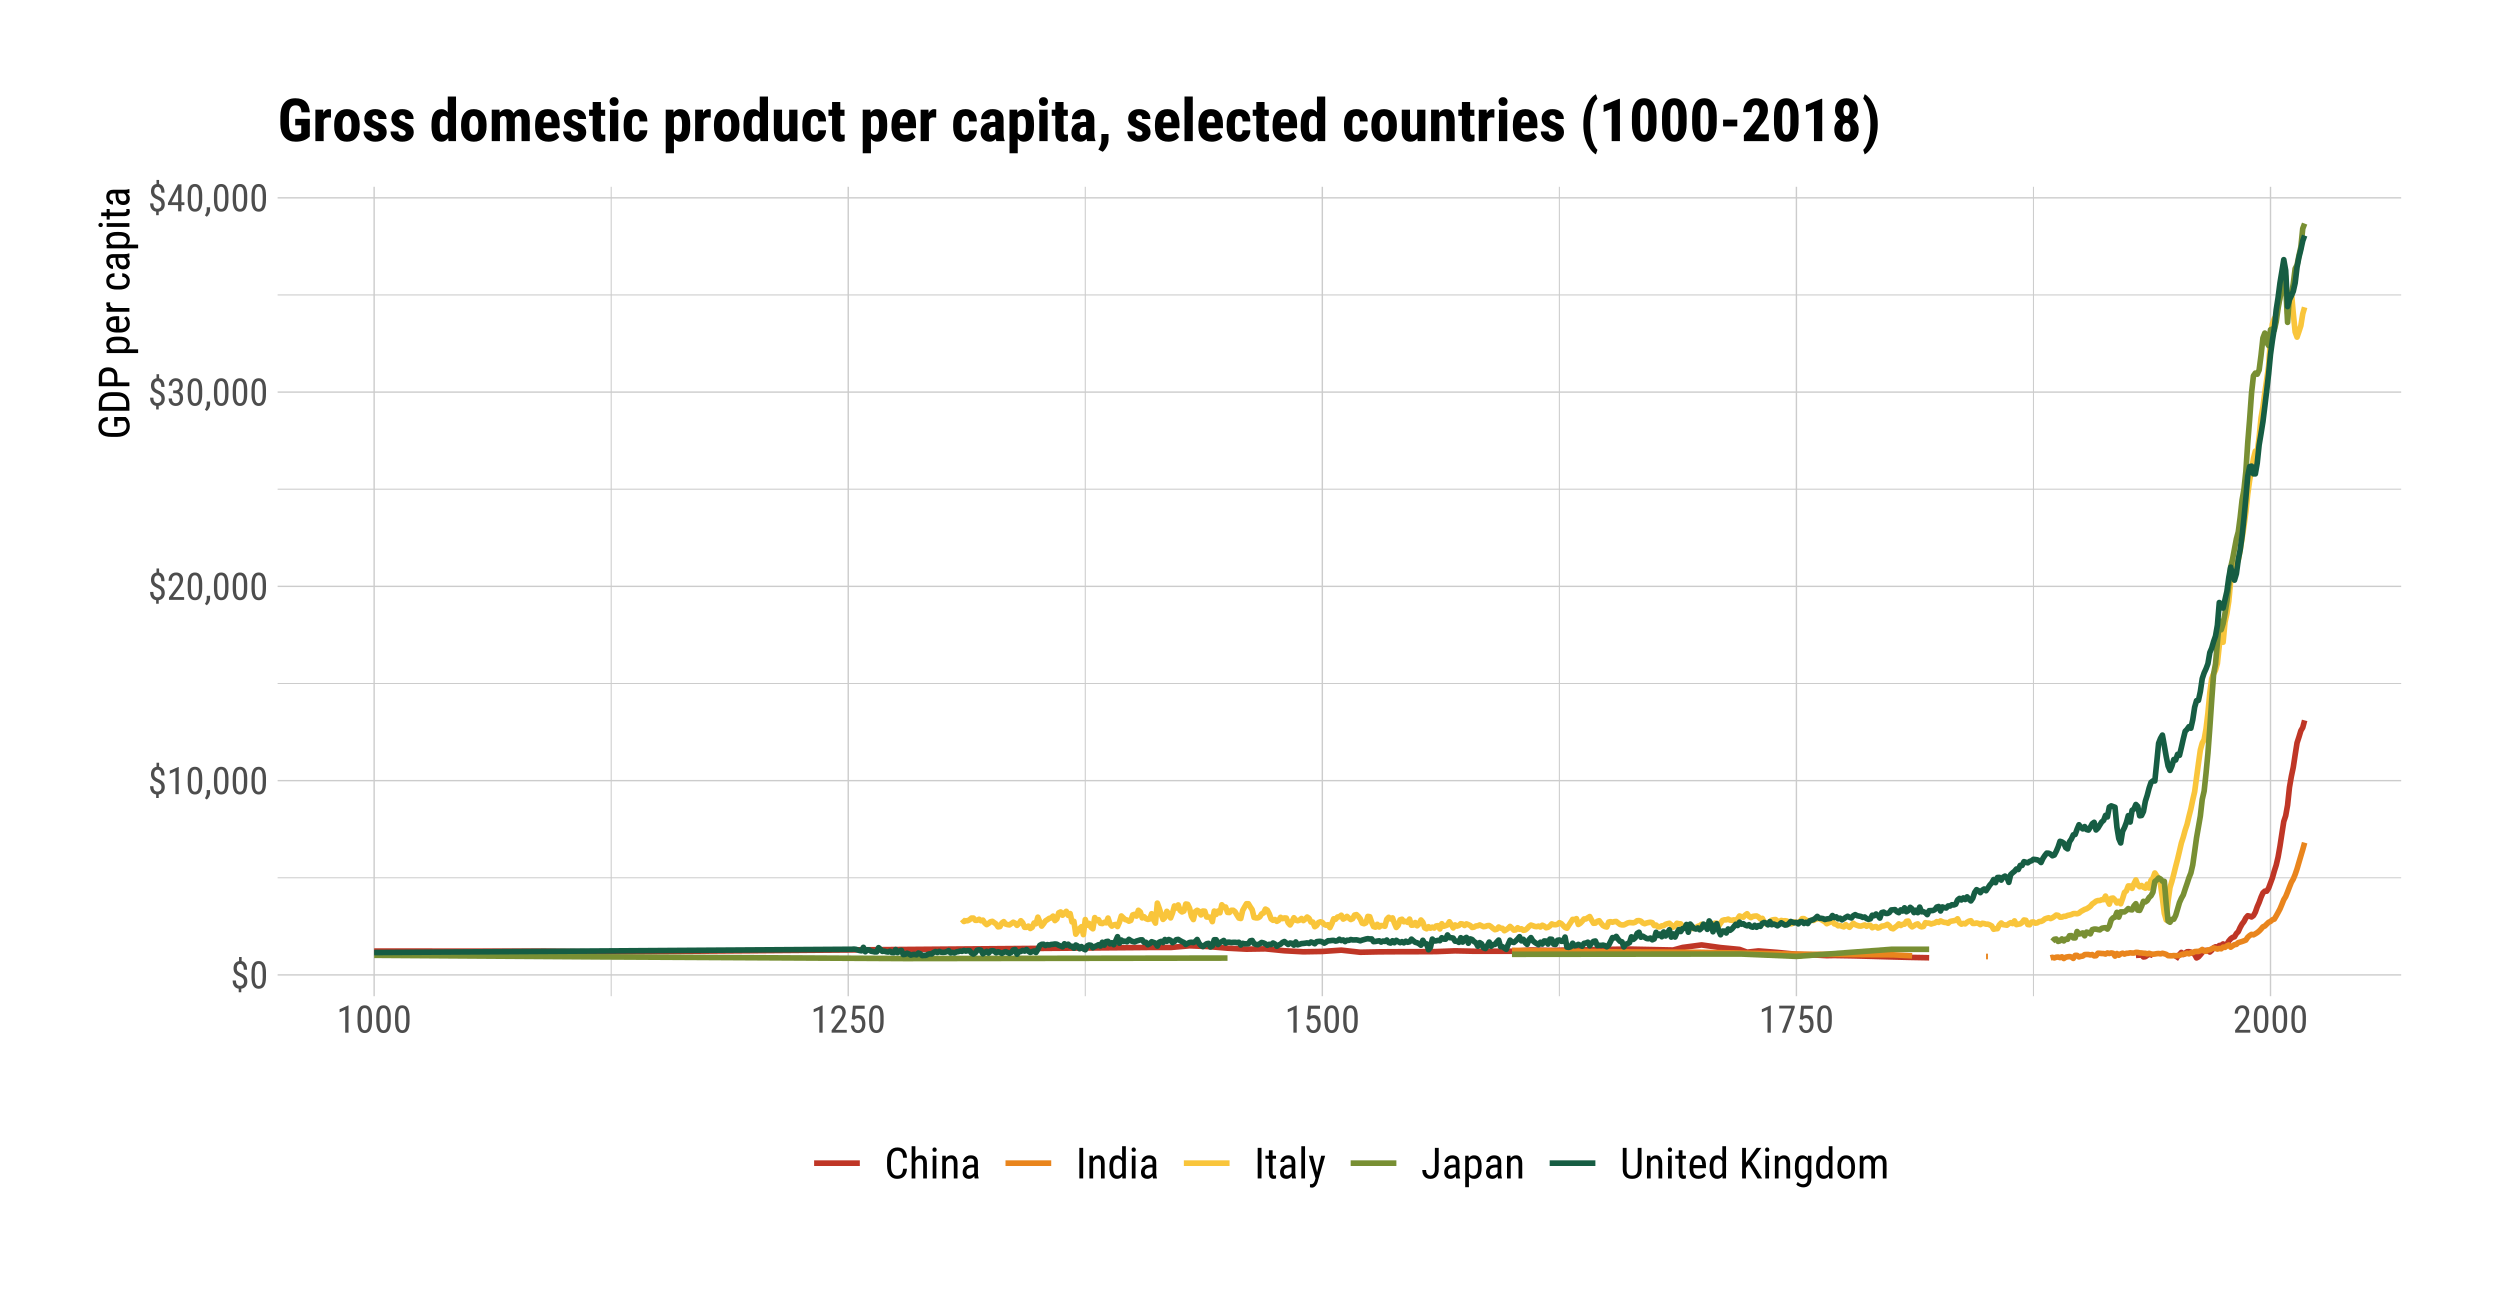 <?xml version="1.0" encoding="UTF-8"?>
<svg xmlns="http://www.w3.org/2000/svg" xmlns:xlink="http://www.w3.org/1999/xlink" width="756pt" height="396pt" viewBox="0 0 756 396" version="1.1">
<defs>
<g>
<symbol overflow="visible" id="glyph0-0">
<path style="stroke:none;" d="M 3.922 0 L 0.578 0 L 0.578 -8.172 L 3.922 -8.172 Z M 3.672 -0.484 L 3.672 -7.688 L 2.375 -4.094 Z M 0.844 -7.641 L 0.844 -0.531 L 2.109 -4.094 Z M 1.031 -0.297 L 3.453 -0.297 L 2.234 -3.703 Z M 2.234 -4.469 L 3.453 -7.875 L 1.031 -7.875 Z M 2.234 -4.469 "/>
</symbol>
<symbol overflow="visible" id="glyph0-1">
<path style="stroke:none;" d="M 4.062 -2.109 C 4.062 -2.441 3.969 -2.723 3.781 -2.953 C 3.594 -3.191 3.27 -3.41 2.812 -3.609 C 2.145 -3.859 1.656 -4.176 1.344 -4.562 C 1.039 -4.957 0.891 -5.457 0.891 -6.062 C 0.891 -6.676 1.035 -7.176 1.328 -7.562 C 1.629 -7.945 2.039 -8.18 2.562 -8.266 L 2.562 -9.5 L 3.344 -9.5 L 3.344 -8.266 C 3.875 -8.172 4.281 -7.898 4.562 -7.453 C 4.844 -7.016 4.984 -6.414 4.984 -5.656 L 4.016 -5.656 C 4.016 -6.176 3.914 -6.594 3.719 -6.906 C 3.531 -7.227 3.27 -7.391 2.938 -7.391 C 2.602 -7.391 2.344 -7.273 2.156 -7.047 C 1.969 -6.816 1.875 -6.492 1.875 -6.078 C 1.875 -5.703 1.973 -5.398 2.172 -5.172 C 2.379 -4.941 2.707 -4.734 3.156 -4.547 C 3.832 -4.285 4.316 -3.961 4.609 -3.578 C 4.91 -3.203 5.062 -2.711 5.062 -2.109 C 5.062 -1.504 4.898 -1.004 4.578 -0.609 C 4.266 -0.223 3.816 0.008 3.234 0.094 L 3.234 1.172 L 2.453 1.172 L 2.453 0.094 C 1.859 0 1.406 -0.258 1.094 -0.688 C 0.781 -1.113 0.625 -1.688 0.625 -2.406 L 1.609 -2.406 C 1.609 -1.883 1.711 -1.484 1.922 -1.203 C 2.129 -0.922 2.426 -0.781 2.812 -0.781 C 3.195 -0.781 3.5 -0.895 3.719 -1.125 C 3.945 -1.363 4.062 -1.691 4.062 -2.109 Z M 4.062 -2.109 "/>
</symbol>
<symbol overflow="visible" id="glyph0-2">
<path style="stroke:none;" d="M 5.031 -3.484 C 5.031 -2.273 4.852 -1.375 4.5 -0.781 C 4.145 -0.188 3.594 0.109 2.844 0.109 C 2.113 0.109 1.566 -0.176 1.203 -0.75 C 0.848 -1.32 0.66 -2.18 0.641 -3.328 L 0.641 -4.734 C 0.641 -5.93 0.816 -6.82 1.172 -7.406 C 1.523 -7.988 2.078 -8.281 2.828 -8.281 C 3.566 -8.281 4.113 -8 4.469 -7.438 C 4.82 -6.883 5.008 -6.047 5.031 -4.922 Z M 4.031 -4.906 C 4.031 -5.77 3.93 -6.406 3.734 -6.812 C 3.547 -7.227 3.242 -7.438 2.828 -7.438 C 2.422 -7.438 2.117 -7.234 1.922 -6.828 C 1.734 -6.43 1.641 -5.828 1.641 -5.016 L 1.641 -3.328 C 1.641 -2.461 1.738 -1.812 1.938 -1.375 C 2.133 -0.945 2.438 -0.734 2.844 -0.734 C 3.25 -0.734 3.547 -0.938 3.734 -1.344 C 3.922 -1.75 4.02 -2.375 4.031 -3.219 Z M 4.031 -4.906 "/>
</symbol>
<symbol overflow="visible" id="glyph0-3">
<path style="stroke:none;" d="M 3.609 0 L 2.609 0 L 2.609 -6.922 L 0.906 -6.156 L 0.906 -7.094 L 3.453 -8.219 L 3.609 -8.219 Z M 3.609 0 "/>
</symbol>
<symbol overflow="visible" id="glyph0-4">
<path style="stroke:none;" d="M 0.75 1.625 L 0.156 1.219 C 0.508 0.727 0.695 0.223 0.719 -0.297 L 0.719 -1.234 L 1.734 -1.234 L 1.734 -0.422 C 1.734 -0.035 1.641 0.344 1.453 0.719 C 1.266 1.094 1.031 1.395 0.75 1.625 Z M 0.75 1.625 "/>
</symbol>
<symbol overflow="visible" id="glyph0-5">
<path style="stroke:none;" d="M 5.234 0 L 0.656 0 L 0.656 -0.75 L 2.984 -3.828 C 3.336 -4.305 3.582 -4.695 3.719 -5 C 3.852 -5.312 3.922 -5.633 3.922 -5.969 C 3.922 -6.406 3.816 -6.758 3.609 -7.031 C 3.41 -7.301 3.148 -7.438 2.828 -7.438 C 2.41 -7.438 2.086 -7.289 1.859 -7 C 1.629 -6.719 1.516 -6.305 1.516 -5.766 L 0.531 -5.766 C 0.531 -6.516 0.734 -7.117 1.141 -7.578 C 1.555 -8.047 2.117 -8.281 2.828 -8.281 C 3.473 -8.281 3.984 -8.082 4.359 -7.688 C 4.734 -7.289 4.922 -6.758 4.922 -6.094 C 4.922 -5.289 4.5 -4.336 3.656 -3.234 L 1.844 -0.844 L 5.234 -0.844 Z M 5.234 0 "/>
</symbol>
<symbol overflow="visible" id="glyph0-6">
<path style="stroke:none;" d="M 1.922 -4.594 L 2.562 -4.594 C 2.969 -4.594 3.281 -4.719 3.5 -4.969 C 3.719 -5.219 3.828 -5.562 3.828 -6 C 3.828 -6.957 3.457 -7.438 2.719 -7.438 C 2.363 -7.438 2.082 -7.305 1.875 -7.047 C 1.676 -6.785 1.578 -6.445 1.578 -6.031 L 0.594 -6.031 C 0.594 -6.688 0.789 -7.223 1.188 -7.641 C 1.594 -8.066 2.102 -8.281 2.719 -8.281 C 3.363 -8.281 3.875 -8.078 4.25 -7.672 C 4.633 -7.273 4.828 -6.707 4.828 -5.969 C 4.828 -5.594 4.727 -5.238 4.531 -4.906 C 4.332 -4.582 4.078 -4.344 3.766 -4.188 C 4.535 -3.906 4.922 -3.27 4.922 -2.281 C 4.922 -1.551 4.719 -0.969 4.312 -0.531 C 3.906 -0.102 3.375 0.109 2.719 0.109 C 2.07 0.109 1.547 -0.094 1.141 -0.5 C 0.742 -0.914 0.547 -1.469 0.547 -2.156 L 1.547 -2.156 C 1.547 -1.719 1.648 -1.367 1.859 -1.109 C 2.066 -0.859 2.352 -0.734 2.719 -0.734 C 3.094 -0.734 3.391 -0.859 3.609 -1.109 C 3.828 -1.359 3.938 -1.738 3.938 -2.25 C 3.938 -3.25 3.461 -3.75 2.516 -3.75 L 1.922 -3.75 Z M 1.922 -4.594 "/>
</symbol>
<symbol overflow="visible" id="glyph0-7">
<path style="stroke:none;" d="M 4.422 -2.75 L 5.328 -2.75 L 5.328 -1.891 L 4.422 -1.891 L 4.422 0 L 3.422 0 L 3.422 -1.891 L 0.344 -1.891 L 0.344 -2.516 L 3.375 -8.172 L 4.422 -8.172 Z M 1.438 -2.75 L 3.422 -2.75 L 3.422 -6.625 Z M 1.438 -2.75 "/>
</symbol>
<symbol overflow="visible" id="glyph0-8">
<path style="stroke:none;" d="M 1.062 -4.094 L 1.422 -8.172 L 4.969 -8.172 L 4.969 -7.219 L 2.25 -7.219 L 2.062 -4.984 C 2.395 -5.223 2.758 -5.344 3.156 -5.344 C 3.789 -5.344 4.285 -5.094 4.641 -4.594 C 5.004 -4.102 5.188 -3.441 5.188 -2.609 C 5.188 -1.766 4.988 -1.098 4.594 -0.609 C 4.207 -0.129 3.664 0.109 2.969 0.109 C 2.363 0.109 1.867 -0.086 1.484 -0.484 C 1.098 -0.891 0.875 -1.445 0.812 -2.156 L 1.75 -2.156 C 1.801 -1.688 1.93 -1.332 2.141 -1.094 C 2.359 -0.852 2.633 -0.734 2.969 -0.734 C 3.352 -0.734 3.656 -0.898 3.875 -1.234 C 4.094 -1.566 4.203 -2.02 4.203 -2.594 C 4.203 -3.125 4.082 -3.555 3.844 -3.891 C 3.613 -4.234 3.301 -4.406 2.906 -4.406 C 2.582 -4.406 2.316 -4.32 2.109 -4.156 L 1.859 -3.891 Z M 1.062 -4.094 "/>
</symbol>
<symbol overflow="visible" id="glyph0-9">
<path style="stroke:none;" d="M 5.172 -7.594 L 2.359 0 L 1.312 0 L 4.125 -7.328 L 0.484 -7.328 L 0.484 -8.172 L 5.172 -8.172 Z M 5.172 -7.594 "/>
</symbol>
<symbol overflow="visible" id="glyph1-0">
<path style="stroke:none;" d="M 0 -4.438 L 0 -0.656 L -9.25 -0.656 L -9.25 -4.438 Z M -0.547 -4.141 L -8.703 -4.141 L -4.625 -2.688 Z M -8.641 -0.953 L -0.594 -0.953 L -4.625 -2.375 Z M -0.344 -1.156 L -0.344 -3.906 L -4.188 -2.531 Z M -5.047 -2.531 L -8.906 -3.906 L -8.906 -1.156 Z M -5.047 -2.531 "/>
</symbol>
<symbol overflow="visible" id="glyph1-1">
<path style="stroke:none;" d="M -1.156 -6.781 L -0.891 -6.578 C -0.211 -5.992 0.125 -5.141 0.125 -4.016 C 0.125 -3.016 -0.203 -2.227 -0.859 -1.656 C -1.523 -1.094 -2.461 -0.801 -3.672 -0.781 L -5.484 -0.781 C -6.785 -0.781 -7.758 -1.039 -8.406 -1.562 C -9.051 -2.082 -9.375 -2.859 -9.375 -3.891 C -9.375 -4.773 -9.125 -5.461 -8.625 -5.953 C -8.133 -6.453 -7.438 -6.727 -6.531 -6.781 L -6.531 -5.625 C -7.102 -5.57 -7.551 -5.41 -7.875 -5.141 C -8.195 -4.867 -8.359 -4.453 -8.359 -3.891 C -8.359 -3.234 -8.141 -2.75 -7.703 -2.438 C -7.273 -2.125 -6.586 -1.961 -5.641 -1.953 L -3.75 -1.953 C -2.82 -1.953 -2.109 -2.129 -1.609 -2.484 C -1.109 -2.836 -0.859 -3.348 -0.859 -4.016 C -0.859 -4.641 -1.016 -5.117 -1.328 -5.453 L -1.484 -5.625 L -3.609 -5.625 L -3.609 -3.922 L -4.609 -3.922 L -4.609 -6.781 Z M -1.156 -6.781 "/>
</symbol>
<symbol overflow="visible" id="glyph1-2">
<path style="stroke:none;" d="M 0 -1 L -9.25 -1 L -9.25 -3.203 C -9.25 -4.273 -8.91 -5.109 -8.234 -5.703 C -7.555 -6.305 -6.609 -6.609 -5.391 -6.609 L -3.828 -6.609 C -2.609 -6.609 -1.664 -6.305 -1 -5.703 C -0.332 -5.098 0 -4.219 0 -3.062 Z M -8.234 -2.156 L -1 -2.156 L -1 -3.094 C -1 -3.906 -1.234 -4.5 -1.703 -4.875 C -2.172 -5.258 -2.863 -5.453 -3.781 -5.453 L -5.422 -5.453 C -6.391 -5.453 -7.098 -5.266 -7.547 -4.891 C -8.004 -4.516 -8.234 -3.953 -8.234 -3.203 Z M -8.234 -2.156 "/>
</symbol>
<symbol overflow="visible" id="glyph1-3">
<path style="stroke:none;" d="M -3.625 -2.156 L 0 -2.156 L 0 -1 L -9.25 -1 L -9.25 -3.938 C -9.25 -4.801 -8.988 -5.477 -8.469 -5.969 C -7.957 -6.457 -7.273 -6.703 -6.422 -6.703 C -5.523 -6.703 -4.836 -6.469 -4.359 -6 C -3.879 -5.531 -3.633 -4.875 -3.625 -4.031 Z M -4.609 -2.156 L -4.609 -3.938 C -4.609 -4.457 -4.766 -4.852 -5.078 -5.125 C -5.391 -5.406 -5.832 -5.547 -6.406 -5.547 C -6.957 -5.547 -7.398 -5.398 -7.734 -5.109 C -8.066 -4.828 -8.234 -4.441 -8.234 -3.953 L -8.234 -2.156 Z M -4.609 -2.156 "/>
</symbol>
<symbol overflow="visible" id="glyph1-4">
<path style="stroke:none;" d=""/>
</symbol>
<symbol overflow="visible" id="glyph1-5">
<path style="stroke:none;" d="M -3.109 -5.797 C -2.016 -5.797 -1.203 -5.598 -0.672 -5.203 C -0.141 -4.816 0.125 -4.27 0.125 -3.562 C 0.125 -2.863 -0.133 -2.332 -0.656 -1.969 L 2.641 -1.969 L 2.641 -0.844 L -6.875 -0.844 L -6.875 -1.859 L -6.109 -1.922 C -6.703 -2.297 -7 -2.832 -7 -3.531 C -7 -4.289 -6.734 -4.852 -6.203 -5.219 C -5.68 -5.594 -4.898 -5.785 -3.859 -5.797 Z M -3.75 -4.688 C -4.52 -4.688 -5.086 -4.566 -5.453 -4.328 C -5.816 -4.086 -6 -3.707 -6 -3.188 C -6 -2.645 -5.727 -2.238 -5.188 -1.969 L -1.625 -1.969 C -1.094 -2.238 -0.828 -2.648 -0.828 -3.203 C -0.828 -3.711 -1.008 -4.082 -1.375 -4.312 C -1.75 -4.551 -2.312 -4.676 -3.062 -4.688 Z M -3.75 -4.688 "/>
</symbol>
<symbol overflow="visible" id="glyph1-6">
<path style="stroke:none;" d="M 0.125 -3.297 C 0.125 -2.441 -0.129 -1.785 -0.641 -1.328 C -1.148 -0.867 -1.895 -0.633 -2.875 -0.625 L -3.719 -0.625 C -4.738 -0.625 -5.539 -0.848 -6.125 -1.297 C -6.707 -1.742 -7 -2.367 -7 -3.172 C -7 -3.973 -6.738 -4.57 -6.219 -4.969 C -5.707 -5.363 -4.91 -5.566 -3.828 -5.578 L -3.094 -5.578 L -3.094 -1.75 L -2.938 -1.75 C -2.195 -1.75 -1.66 -1.883 -1.328 -2.156 C -0.992 -2.438 -0.828 -2.836 -0.828 -3.359 C -0.828 -3.691 -0.891 -3.984 -1.016 -4.234 C -1.141 -4.484 -1.336 -4.719 -1.609 -4.938 L -0.906 -5.516 C -0.219 -5.035 0.125 -4.297 0.125 -3.297 Z M -6.031 -3.172 C -6.031 -2.703 -5.867 -2.352 -5.547 -2.125 C -5.234 -1.906 -4.738 -1.781 -4.062 -1.75 L -4.062 -4.453 L -4.219 -4.453 C -4.863 -4.422 -5.328 -4.301 -5.609 -4.094 C -5.891 -3.895 -6.031 -3.586 -6.031 -3.172 Z M -6.031 -3.172 "/>
</symbol>
<symbol overflow="visible" id="glyph1-7">
<path style="stroke:none;" d="M -5.812 -3.672 C -5.844 -3.516 -5.859 -3.348 -5.859 -3.172 C -5.859 -2.586 -5.539 -2.188 -4.906 -1.969 L 0 -1.969 L 0 -0.844 L -6.875 -0.844 L -6.875 -1.938 L -6.172 -1.953 C -6.723 -2.254 -7 -2.676 -7 -3.219 C -7 -3.395 -6.969 -3.547 -6.906 -3.672 Z M -5.812 -3.672 "/>
</symbol>
<symbol overflow="visible" id="glyph1-8">
<path style="stroke:none;" d="M -0.828 -3.219 C -0.828 -3.594 -0.941 -3.891 -1.172 -4.109 C -1.41 -4.336 -1.742 -4.461 -2.172 -4.484 L -2.172 -5.547 C -1.504 -5.523 -0.953 -5.289 -0.516 -4.844 C -0.086 -4.406 0.125 -3.863 0.125 -3.219 C 0.125 -2.375 -0.141 -1.727 -0.672 -1.281 C -1.211 -0.832 -2.008 -0.609 -3.062 -0.609 L -3.828 -0.609 C -4.859 -0.609 -5.645 -0.828 -6.188 -1.266 C -6.727 -1.711 -7 -2.363 -7 -3.219 C -7 -3.914 -6.773 -4.473 -6.328 -4.891 C -5.879 -5.305 -5.27 -5.523 -4.5 -5.547 L -4.5 -4.484 C -5.008 -4.461 -5.391 -4.344 -5.641 -4.125 C -5.898 -3.906 -6.031 -3.602 -6.031 -3.219 C -6.031 -2.719 -5.863 -2.348 -5.531 -2.109 C -5.207 -1.867 -4.672 -1.742 -3.922 -1.734 L -3.047 -1.734 C -2.234 -1.734 -1.66 -1.852 -1.328 -2.094 C -0.992 -2.332 -0.828 -2.707 -0.828 -3.219 Z M -0.828 -3.219 "/>
</symbol>
<symbol overflow="visible" id="glyph1-9">
<path style="stroke:none;" d="M 0 -4.375 C -0.145 -4.301 -0.395 -4.254 -0.75 -4.234 C -0.164 -3.828 0.125 -3.316 0.125 -2.703 C 0.125 -2.078 -0.047 -1.586 -0.391 -1.234 C -0.742 -0.891 -1.238 -0.719 -1.875 -0.719 C -2.57 -0.719 -3.125 -0.953 -3.531 -1.422 C -3.945 -1.898 -4.16 -2.555 -4.172 -3.391 L -4.172 -4.203 L -4.891 -4.203 C -5.305 -4.203 -5.598 -4.109 -5.766 -3.922 C -5.941 -3.742 -6.031 -3.473 -6.031 -3.109 C -6.031 -2.766 -5.926 -2.488 -5.719 -2.281 C -5.52 -2.07 -5.27 -1.969 -4.969 -1.969 L -4.969 -0.844 C -5.312 -0.844 -5.645 -0.941 -5.969 -1.141 C -6.289 -1.348 -6.539 -1.629 -6.719 -1.984 C -6.906 -2.336 -7 -2.727 -7 -3.156 C -7 -3.863 -6.82 -4.398 -6.469 -4.766 C -6.125 -5.129 -5.613 -5.316 -4.938 -5.328 L -1.484 -5.328 C -0.953 -5.328 -0.492 -5.398 -0.109 -5.547 L 0 -5.547 Z M -0.891 -2.875 C -0.891 -3.145 -0.969 -3.406 -1.125 -3.656 C -1.281 -3.906 -1.469 -4.086 -1.688 -4.203 L -3.328 -4.203 L -3.328 -3.578 C -3.316 -3.047 -3.195 -2.625 -2.969 -2.312 C -2.738 -2 -2.414 -1.844 -2 -1.844 C -1.613 -1.844 -1.332 -1.922 -1.156 -2.078 C -0.977 -2.234 -0.891 -2.5 -0.891 -2.875 Z M -0.891 -2.875 "/>
</symbol>
<symbol overflow="visible" id="glyph1-10">
<path style="stroke:none;" d="M 0 -2.047 L 0 -0.922 L -6.875 -0.922 L -6.875 -2.047 Z M -8.688 -2.141 C -8.5 -2.141 -8.344 -2.086 -8.219 -1.984 C -8.094 -1.879 -8.031 -1.719 -8.031 -1.5 C -8.031 -1.289 -8.094 -1.129 -8.219 -1.016 C -8.344 -0.91 -8.5 -0.859 -8.688 -0.859 C -8.875 -0.859 -9.035 -0.91 -9.172 -1.016 C -9.305 -1.129 -9.375 -1.289 -9.375 -1.5 C -9.375 -1.707 -9.305 -1.863 -9.172 -1.969 C -9.035 -2.082 -8.875 -2.141 -8.688 -2.141 Z M -8.688 -2.141 "/>
</symbol>
<symbol overflow="visible" id="glyph1-11">
<path style="stroke:none;" d="M -8.531 -2.312 L -6.875 -2.312 L -6.875 -3.344 L -5.953 -3.344 L -5.953 -2.312 L -1.703 -2.312 C -1.43 -2.312 -1.223 -2.352 -1.078 -2.438 C -0.941 -2.531 -0.875 -2.688 -0.875 -2.906 C -0.875 -3.051 -0.898 -3.203 -0.953 -3.359 L 0 -3.344 C 0.082 -3.082 0.125 -2.82 0.125 -2.562 C 0.125 -2.113 -0.031 -1.77 -0.344 -1.531 C -0.664 -1.301 -1.113 -1.188 -1.688 -1.188 L -5.953 -1.188 L -5.953 -0.141 L -6.875 -0.141 L -6.875 -1.188 L -8.531 -1.188 Z M -8.531 -2.312 "/>
</symbol>
<symbol overflow="visible" id="glyph2-0">
<path style="stroke:none;" d="M 4.438 0 L 0.656 0 L 0.656 -9.25 L 4.438 -9.25 Z M 4.141 -0.547 L 4.141 -8.703 L 2.688 -4.625 Z M 0.953 -8.641 L 0.953 -0.594 L 2.375 -4.625 Z M 1.156 -0.344 L 3.906 -0.344 L 2.531 -4.188 Z M 2.531 -5.047 L 3.906 -8.906 L 1.156 -8.906 Z M 2.531 -5.047 "/>
</symbol>
<symbol overflow="visible" id="glyph2-1">
<path style="stroke:none;" d="M 6.797 -2.938 C 6.742 -1.945 6.461 -1.188 5.953 -0.656 C 5.453 -0.133 4.738 0.125 3.812 0.125 C 2.883 0.125 2.145 -0.223 1.594 -0.922 C 1.051 -1.629 0.781 -2.586 0.781 -3.797 L 0.781 -5.469 C 0.781 -6.676 1.062 -7.629 1.625 -8.328 C 2.188 -9.023 2.953 -9.375 3.922 -9.375 C 4.816 -9.375 5.508 -9.102 6 -8.562 C 6.488 -8.031 6.754 -7.266 6.797 -6.266 L 5.625 -6.266 C 5.57 -7.023 5.41 -7.562 5.141 -7.875 C 4.867 -8.195 4.461 -8.359 3.922 -8.359 C 3.297 -8.359 2.812 -8.113 2.469 -7.625 C 2.133 -7.133 1.969 -6.41 1.969 -5.453 L 1.969 -3.766 C 1.969 -2.828 2.125 -2.109 2.438 -1.609 C 2.75 -1.109 3.207 -0.859 3.812 -0.859 C 4.414 -0.859 4.848 -1.008 5.109 -1.312 C 5.379 -1.613 5.551 -2.156 5.625 -2.938 Z M 6.797 -2.938 "/>
</symbol>
<symbol overflow="visible" id="glyph2-2">
<path style="stroke:none;" d="M 1.969 -6.156 C 2.395 -6.719 2.938 -7 3.594 -7 C 4.812 -7 5.43 -6.188 5.453 -4.562 L 5.453 0 L 4.328 0 L 4.328 -4.516 C 4.328 -5.047 4.238 -5.426 4.062 -5.656 C 3.883 -5.883 3.613 -6 3.25 -6 C 2.969 -6 2.719 -5.906 2.5 -5.719 C 2.281 -5.531 2.102 -5.285 1.969 -4.984 L 1.969 0 L 0.844 0 L 0.844 -9.75 L 1.969 -9.75 Z M 1.969 -6.156 "/>
</symbol>
<symbol overflow="visible" id="glyph2-3">
<path style="stroke:none;" d="M 2.047 0 L 0.922 0 L 0.922 -6.875 L 2.047 -6.875 Z M 2.141 -8.688 C 2.141 -8.5 2.086 -8.344 1.984 -8.219 C 1.879 -8.094 1.719 -8.031 1.5 -8.031 C 1.289 -8.031 1.129 -8.094 1.016 -8.219 C 0.91 -8.344 0.859 -8.5 0.859 -8.688 C 0.859 -8.875 0.91 -9.035 1.016 -9.172 C 1.129 -9.305 1.289 -9.375 1.5 -9.375 C 1.707 -9.375 1.863 -9.305 1.969 -9.172 C 2.082 -9.035 2.141 -8.875 2.141 -8.688 Z M 2.141 -8.688 "/>
</symbol>
<symbol overflow="visible" id="glyph2-4">
<path style="stroke:none;" d="M 1.891 -6.875 L 1.938 -6.125 C 2.363 -6.707 2.914 -7 3.594 -7 C 4.812 -7 5.43 -6.188 5.453 -4.562 L 5.453 0 L 4.328 0 L 4.328 -4.516 C 4.328 -5.047 4.238 -5.426 4.062 -5.656 C 3.883 -5.883 3.613 -6 3.25 -6 C 2.969 -6 2.719 -5.906 2.5 -5.719 C 2.281 -5.531 2.102 -5.285 1.969 -4.984 L 1.969 0 L 0.844 0 L 0.844 -6.875 Z M 1.891 -6.875 "/>
</symbol>
<symbol overflow="visible" id="glyph2-5">
<path style="stroke:none;" d="M 4.375 0 C 4.301 -0.145 4.254 -0.395 4.234 -0.75 C 3.828 -0.164 3.316 0.125 2.703 0.125 C 2.078 0.125 1.586 -0.047 1.234 -0.391 C 0.891 -0.742 0.719 -1.238 0.719 -1.875 C 0.719 -2.57 0.953 -3.125 1.422 -3.531 C 1.898 -3.945 2.555 -4.16 3.391 -4.172 L 4.203 -4.172 L 4.203 -4.891 C 4.203 -5.305 4.109 -5.598 3.922 -5.766 C 3.742 -5.941 3.473 -6.031 3.109 -6.031 C 2.766 -6.031 2.488 -5.926 2.281 -5.719 C 2.07 -5.52 1.969 -5.27 1.969 -4.969 L 0.844 -4.969 C 0.844 -5.312 0.941 -5.645 1.141 -5.969 C 1.348 -6.289 1.629 -6.539 1.984 -6.719 C 2.336 -6.906 2.727 -7 3.156 -7 C 3.863 -7 4.398 -6.82 4.766 -6.469 C 5.129 -6.125 5.316 -5.613 5.328 -4.938 L 5.328 -1.484 C 5.328 -0.953 5.398 -0.492 5.547 -0.109 L 5.547 0 Z M 2.875 -0.891 C 3.145 -0.891 3.406 -0.969 3.656 -1.125 C 3.906 -1.281 4.086 -1.469 4.203 -1.688 L 4.203 -3.328 L 3.578 -3.328 C 3.047 -3.316 2.625 -3.195 2.312 -2.969 C 2 -2.738 1.844 -2.414 1.844 -2 C 1.844 -1.613 1.922 -1.332 2.078 -1.156 C 2.234 -0.977 2.5 -0.891 2.875 -0.891 Z M 2.875 -0.891 "/>
</symbol>
<symbol overflow="visible" id="glyph2-6">
<path style="stroke:none;" d="M 2.203 0 L 1.047 0 L 1.047 -9.25 L 2.203 -9.25 Z M 2.203 0 "/>
</symbol>
<symbol overflow="visible" id="glyph2-7">
<path style="stroke:none;" d="M 0.609 -3.75 C 0.609 -4.801 0.805 -5.602 1.203 -6.156 C 1.598 -6.719 2.164 -7 2.906 -7 C 3.562 -7 4.07 -6.734 4.438 -6.203 L 4.438 -9.75 L 5.562 -9.75 L 5.562 0 L 4.531 0 L 4.469 -0.734 C 4.102 -0.16 3.578 0.125 2.891 0.125 C 2.18 0.125 1.625 -0.148 1.219 -0.703 C 0.812 -1.254 0.609 -2.035 0.609 -3.047 Z M 1.734 -3.109 C 1.734 -2.336 1.844 -1.77 2.062 -1.406 C 2.289 -1.039 2.664 -0.859 3.188 -0.859 C 3.75 -0.859 4.164 -1.141 4.438 -1.703 L 4.438 -5.172 C 4.145 -5.723 3.727 -6 3.188 -6 C 2.676 -6 2.305 -5.816 2.078 -5.453 C 1.848 -5.086 1.734 -4.535 1.734 -3.797 Z M 1.734 -3.109 "/>
</symbol>
<symbol overflow="visible" id="glyph2-8">
<path style="stroke:none;" d="M 2.312 -8.531 L 2.312 -6.875 L 3.344 -6.875 L 3.344 -5.953 L 2.312 -5.953 L 2.312 -1.703 C 2.312 -1.43 2.352 -1.223 2.438 -1.078 C 2.531 -0.941 2.688 -0.875 2.906 -0.875 C 3.051 -0.875 3.203 -0.898 3.359 -0.953 L 3.344 0 C 3.082 0.082 2.82 0.125 2.562 0.125 C 2.113 0.125 1.77 -0.031 1.531 -0.344 C 1.301 -0.664 1.188 -1.113 1.188 -1.688 L 1.188 -5.953 L 0.141 -5.953 L 0.141 -6.875 L 1.188 -6.875 L 1.188 -8.531 Z M 2.312 -8.531 "/>
</symbol>
<symbol overflow="visible" id="glyph2-9">
<path style="stroke:none;" d="M 2.047 0 L 0.922 0 L 0.922 -9.75 L 2.047 -9.75 Z M 2.047 0 "/>
</symbol>
<symbol overflow="visible" id="glyph2-10">
<path style="stroke:none;" d="M 2.719 -1.859 L 3.969 -6.875 L 5.156 -6.875 L 2.906 0.969 C 2.738 1.562 2.5 2.008 2.188 2.312 C 1.883 2.625 1.535 2.781 1.141 2.781 C 0.992 2.781 0.801 2.742 0.562 2.672 L 0.562 1.719 L 0.812 1.75 C 1.133 1.75 1.383 1.672 1.562 1.516 C 1.75 1.359 1.898 1.094 2.016 0.719 L 2.234 -0.062 L 0.219 -6.875 L 1.453 -6.875 Z M 2.719 -1.859 "/>
</symbol>
<symbol overflow="visible" id="glyph2-11">
<path style="stroke:none;" d="M 4.188 -9.25 L 5.344 -9.25 L 5.344 -2.703 C 5.344 -1.816 5.117 -1.125 4.672 -0.625 C 4.223 -0.125 3.617 0.125 2.859 0.125 C 2.078 0.125 1.469 -0.109 1.031 -0.578 C 0.594 -1.055 0.375 -1.711 0.375 -2.547 L 1.531 -2.547 C 1.531 -2.023 1.645 -1.613 1.875 -1.312 C 2.113 -1.02 2.441 -0.875 2.859 -0.875 C 3.254 -0.875 3.57 -1.031 3.812 -1.344 C 4.062 -1.664 4.188 -2.117 4.188 -2.703 Z M 4.188 -9.25 "/>
</symbol>
<symbol overflow="visible" id="glyph2-12">
<path style="stroke:none;" d="M 5.797 -3.109 C 5.797 -2.016 5.598 -1.203 5.203 -0.672 C 4.816 -0.141 4.27 0.125 3.562 0.125 C 2.863 0.125 2.332 -0.133 1.969 -0.656 L 1.969 2.641 L 0.844 2.641 L 0.844 -6.875 L 1.859 -6.875 L 1.922 -6.109 C 2.297 -6.703 2.832 -7 3.531 -7 C 4.289 -7 4.852 -6.734 5.219 -6.203 C 5.594 -5.68 5.785 -4.898 5.797 -3.859 Z M 4.688 -3.75 C 4.688 -4.52 4.566 -5.086 4.328 -5.453 C 4.086 -5.816 3.707 -6 3.188 -6 C 2.645 -6 2.238 -5.727 1.969 -5.188 L 1.969 -1.625 C 2.238 -1.094 2.648 -0.828 3.203 -0.828 C 3.711 -0.828 4.082 -1.008 4.312 -1.375 C 4.551 -1.75 4.676 -2.312 4.688 -3.062 Z M 4.688 -3.75 "/>
</symbol>
<symbol overflow="visible" id="glyph2-13">
<path style="stroke:none;" d="M 6.5 -9.25 L 6.5 -2.672 C 6.5 -1.797 6.25 -1.109 5.75 -0.609 C 5.25 -0.117 4.551 0.125 3.656 0.125 C 2.738 0.125 2.039 -0.113 1.562 -0.594 C 1.082 -1.082 0.836 -1.773 0.828 -2.672 L 0.828 -9.25 L 1.984 -9.25 L 1.984 -2.719 C 1.984 -2.094 2.113 -1.625 2.375 -1.312 C 2.645 -1.008 3.07 -0.859 3.656 -0.859 C 4.25 -0.859 4.676 -1.008 4.938 -1.312 C 5.207 -1.625 5.344 -2.094 5.344 -2.719 L 5.344 -9.25 Z M 6.5 -9.25 "/>
</symbol>
<symbol overflow="visible" id="glyph2-14">
<path style="stroke:none;" d="M 3.297 0.125 C 2.441 0.125 1.785 -0.129 1.328 -0.641 C 0.867 -1.148 0.633 -1.895 0.625 -2.875 L 0.625 -3.719 C 0.625 -4.738 0.848 -5.539 1.297 -6.125 C 1.742 -6.707 2.367 -7 3.172 -7 C 3.973 -7 4.57 -6.738 4.969 -6.219 C 5.363 -5.707 5.566 -4.91 5.578 -3.828 L 5.578 -3.094 L 1.75 -3.094 L 1.75 -2.938 C 1.75 -2.195 1.883 -1.66 2.156 -1.328 C 2.438 -0.992 2.836 -0.828 3.359 -0.828 C 3.691 -0.828 3.984 -0.891 4.234 -1.016 C 4.484 -1.141 4.719 -1.336 4.938 -1.609 L 5.516 -0.906 C 5.035 -0.219 4.297 0.125 3.297 0.125 Z M 3.172 -6.031 C 2.703 -6.031 2.352 -5.867 2.125 -5.547 C 1.906 -5.234 1.781 -4.738 1.75 -4.062 L 4.453 -4.062 L 4.453 -4.219 C 4.422 -4.863 4.301 -5.328 4.094 -5.609 C 3.895 -5.891 3.586 -6.031 3.172 -6.031 Z M 3.172 -6.031 "/>
</symbol>
<symbol overflow="visible" id="glyph2-15">
<path style="stroke:none;" d=""/>
</symbol>
<symbol overflow="visible" id="glyph2-16">
<path style="stroke:none;" d="M 3.062 -4.266 L 2.156 -3.156 L 2.156 0 L 1 0 L 1 -9.25 L 2.156 -9.25 L 2.156 -4.781 L 2.922 -5.797 L 5.406 -9.25 L 6.812 -9.25 L 3.797 -5.172 L 7.047 0 L 5.656 0 Z M 3.062 -4.266 "/>
</symbol>
<symbol overflow="visible" id="glyph2-17">
<path style="stroke:none;" d="M 0.609 -3.75 C 0.609 -4.812 0.801 -5.617 1.188 -6.172 C 1.582 -6.723 2.156 -7 2.906 -7 C 3.602 -7 4.133 -6.695 4.5 -6.094 L 4.562 -6.875 L 5.578 -6.875 L 5.578 0.062 C 5.578 0.914 5.359 1.566 4.922 2.016 C 4.484 2.473 3.875 2.703 3.094 2.703 C 2.758 2.703 2.379 2.617 1.953 2.453 C 1.535 2.285 1.223 2.078 1.016 1.828 L 1.469 1.062 C 1.938 1.52 2.453 1.75 3.016 1.75 C 3.941 1.75 4.422 1.238 4.453 0.219 L 4.453 -0.672 C 4.086 -0.141 3.57 0.125 2.906 0.125 C 2.188 0.125 1.629 -0.141 1.234 -0.672 C 0.836 -1.211 0.629 -1.984 0.609 -2.984 Z M 1.734 -3.109 C 1.734 -2.336 1.848 -1.77 2.078 -1.406 C 2.305 -1.039 2.676 -0.859 3.188 -0.859 C 3.75 -0.859 4.172 -1.145 4.453 -1.719 L 4.453 -5.156 C 4.16 -5.719 3.742 -6 3.203 -6 C 2.691 -6 2.32 -5.816 2.094 -5.453 C 1.863 -5.086 1.742 -4.535 1.734 -3.797 Z M 1.734 -3.109 "/>
</symbol>
<symbol overflow="visible" id="glyph2-18">
<path style="stroke:none;" d="M 0.609 -3.75 C 0.609 -4.75 0.848 -5.539 1.328 -6.125 C 1.816 -6.707 2.457 -7 3.25 -7 C 4.039 -7 4.676 -6.711 5.156 -6.141 C 5.645 -5.578 5.898 -4.805 5.922 -3.828 L 5.922 -3.109 C 5.922 -2.109 5.676 -1.316 5.188 -0.734 C 4.707 -0.16 4.066 0.125 3.266 0.125 C 2.461 0.125 1.82 -0.156 1.344 -0.719 C 0.863 -1.281 0.617 -2.039 0.609 -3 Z M 1.734 -3.109 C 1.734 -2.398 1.867 -1.844 2.141 -1.438 C 2.422 -1.031 2.797 -0.828 3.266 -0.828 C 4.254 -0.828 4.766 -1.547 4.797 -2.984 L 4.797 -3.75 C 4.797 -4.457 4.656 -5.016 4.375 -5.422 C 4.094 -5.828 3.719 -6.031 3.25 -6.031 C 2.789 -6.031 2.422 -5.828 2.141 -5.422 C 1.867 -5.016 1.734 -4.461 1.734 -3.766 Z M 1.734 -3.109 "/>
</symbol>
<symbol overflow="visible" id="glyph2-19">
<path style="stroke:none;" d="M 1.891 -6.875 L 1.922 -6.234 C 2.336 -6.742 2.891 -7 3.578 -7 C 4.348 -7 4.883 -6.664 5.188 -6 C 5.613 -6.664 6.211 -7 6.984 -7 C 8.254 -7 8.906 -6.207 8.938 -4.625 L 8.938 0 L 7.812 0 L 7.812 -4.516 C 7.812 -5.016 7.723 -5.383 7.547 -5.625 C 7.367 -5.875 7.066 -6 6.641 -6 C 6.305 -6 6.031 -5.867 5.812 -5.609 C 5.602 -5.348 5.484 -5.016 5.453 -4.609 L 5.453 0 L 4.328 0 L 4.328 -4.578 C 4.305 -5.523 3.914 -6 3.156 -6 C 2.594 -6 2.195 -5.711 1.969 -5.141 L 1.969 0 L 0.844 0 L 0.844 -6.875 Z M 1.891 -6.875 "/>
</symbol>
<symbol overflow="visible" id="glyph3-0">
<path style="stroke:none;" d="M 6.141 0 L 0.922 0 L 0.922 -12.797 L 6.141 -12.797 Z M 5.734 -0.75 L 5.734 -12.047 L 3.734 -6.406 Z M 1.312 -11.969 L 1.312 -0.828 L 3.297 -6.406 Z M 1.609 -0.469 L 5.406 -0.469 L 3.5 -5.797 Z M 3.5 -7 L 5.406 -12.328 L 1.609 -12.328 Z M 3.5 -7 "/>
</symbol>
<symbol overflow="visible" id="glyph3-1">
<path style="stroke:none;" d="M 9.734 -1.453 C 9.234 -0.91 8.617 -0.504 7.891 -0.234 C 7.172 0.035 6.379 0.172 5.516 0.172 C 4.047 0.172 2.906 -0.281 2.094 -1.188 C 1.281 -2.102 0.859 -3.43 0.828 -5.172 L 0.828 -7.469 C 0.828 -9.227 1.211 -10.582 1.984 -11.531 C 2.754 -12.488 3.879 -12.969 5.359 -12.969 C 6.742 -12.969 7.789 -12.625 8.5 -11.938 C 9.207 -11.258 9.617 -10.188 9.734 -8.719 L 7.219 -8.719 C 7.145 -9.531 6.973 -10.082 6.703 -10.375 C 6.43 -10.676 6.008 -10.828 5.438 -10.828 C 4.738 -10.828 4.234 -10.57 3.922 -10.062 C 3.609 -9.551 3.441 -8.738 3.422 -7.625 L 3.422 -5.312 C 3.422 -4.145 3.594 -3.297 3.938 -2.766 C 4.289 -2.234 4.867 -1.969 5.672 -1.969 C 6.18 -1.969 6.594 -2.07 6.906 -2.281 L 7.141 -2.438 L 7.141 -4.781 L 5.328 -4.781 L 5.328 -6.734 L 9.734 -6.734 Z M 9.734 -1.453 "/>
</symbol>
<symbol overflow="visible" id="glyph3-2">
<path style="stroke:none;" d="M 5.594 -7.109 L 4.766 -7.188 C 4.086 -7.188 3.629 -6.883 3.391 -6.281 L 3.391 0 L 0.891 0 L 0.891 -9.516 L 3.25 -9.516 L 3.312 -8.484 C 3.707 -9.285 4.25 -9.688 4.938 -9.688 C 5.219 -9.688 5.445 -9.648 5.625 -9.578 Z M 5.594 -7.109 "/>
</symbol>
<symbol overflow="visible" id="glyph3-3">
<path style="stroke:none;" d="M 0.609 -5.062 C 0.609 -6.5 0.945 -7.629 1.625 -8.453 C 2.312 -9.273 3.254 -9.688 4.453 -9.688 C 5.672 -9.688 6.617 -9.273 7.297 -8.453 C 7.973 -7.629 8.312 -6.492 8.312 -5.047 L 8.312 -4.438 C 8.312 -2.988 7.973 -1.859 7.297 -1.047 C 6.629 -0.234 5.688 0.172 4.469 0.172 C 3.25 0.172 2.301 -0.234 1.625 -1.047 C 0.945 -1.867 0.609 -3.004 0.609 -4.453 Z M 3.109 -4.438 C 3.109 -2.738 3.562 -1.891 4.469 -1.891 C 5.312 -1.891 5.766 -2.598 5.828 -4.016 L 5.844 -5.062 C 5.844 -5.926 5.719 -6.566 5.469 -6.984 C 5.227 -7.41 4.891 -7.625 4.453 -7.625 C 4.035 -7.625 3.707 -7.41 3.469 -6.984 C 3.227 -6.566 3.109 -5.926 3.109 -5.062 Z M 3.109 -4.438 "/>
</symbol>
<symbol overflow="visible" id="glyph3-4">
<path style="stroke:none;" d="M 5.109 -2.547 C 5.109 -2.754 5.008 -2.945 4.812 -3.125 C 4.613 -3.312 4.164 -3.555 3.469 -3.859 C 2.438 -4.273 1.727 -4.703 1.344 -5.141 C 0.969 -5.586 0.781 -6.145 0.781 -6.812 C 0.781 -7.645 1.078 -8.332 1.672 -8.875 C 2.273 -9.414 3.07 -9.688 4.062 -9.688 C 5.102 -9.688 5.938 -9.414 6.562 -8.875 C 7.188 -8.332 7.5 -7.609 7.5 -6.703 L 5.016 -6.703 C 5.016 -7.473 4.691 -7.859 4.047 -7.859 C 3.785 -7.859 3.566 -7.773 3.391 -7.609 C 3.223 -7.453 3.141 -7.227 3.141 -6.938 C 3.141 -6.727 3.234 -6.539 3.422 -6.375 C 3.609 -6.219 4.051 -5.988 4.75 -5.688 C 5.77 -5.312 6.488 -4.895 6.906 -4.438 C 7.32 -3.977 7.531 -3.379 7.531 -2.641 C 7.531 -1.797 7.207 -1.113 6.562 -0.594 C 5.926 -0.082 5.094 0.172 4.062 0.172 C 3.363 0.172 2.75 0.035 2.219 -0.234 C 1.688 -0.504 1.27 -0.879 0.969 -1.359 C 0.664 -1.848 0.516 -2.375 0.516 -2.938 L 2.875 -2.938 C 2.883 -2.508 2.984 -2.188 3.172 -1.969 C 3.367 -1.75 3.68 -1.641 4.109 -1.641 C 4.773 -1.641 5.109 -1.941 5.109 -2.547 Z M 5.109 -2.547 "/>
</symbol>
<symbol overflow="visible" id="glyph3-5">
<path style="stroke:none;" d=""/>
</symbol>
<symbol overflow="visible" id="glyph3-6">
<path style="stroke:none;" d="M 0.578 -5.047 C 0.578 -6.609 0.836 -7.77 1.359 -8.531 C 1.891 -9.301 2.66 -9.688 3.672 -9.688 C 4.398 -9.688 5.008 -9.367 5.5 -8.734 L 5.5 -13.5 L 8 -13.5 L 8 0 L 5.734 0 L 5.625 -0.969 C 5.113 -0.207 4.457 0.172 3.656 0.172 C 2.656 0.172 1.895 -0.207 1.375 -0.969 C 0.852 -1.727 0.586 -2.848 0.578 -4.328 Z M 3.062 -4.422 C 3.062 -3.484 3.16 -2.828 3.359 -2.453 C 3.566 -2.086 3.906 -1.906 4.375 -1.906 C 4.863 -1.906 5.238 -2.125 5.5 -2.562 L 5.5 -6.906 C 5.25 -7.375 4.879 -7.609 4.391 -7.609 C 3.93 -7.609 3.594 -7.422 3.375 -7.047 C 3.164 -6.68 3.062 -6.023 3.062 -5.078 Z M 3.062 -4.422 "/>
</symbol>
<symbol overflow="visible" id="glyph3-7">
<path style="stroke:none;" d="M 3.25 -9.516 L 3.312 -8.625 C 3.875 -9.332 4.609 -9.688 5.516 -9.688 C 6.461 -9.688 7.133 -9.258 7.531 -8.406 C 8.07 -9.258 8.848 -9.688 9.859 -9.688 C 11.523 -9.688 12.379 -8.535 12.422 -6.234 L 12.422 0 L 9.938 0 L 9.938 -6.078 C 9.938 -6.629 9.859 -7.02 9.703 -7.25 C 9.547 -7.488 9.289 -7.609 8.938 -7.609 C 8.469 -7.609 8.117 -7.32 7.891 -6.75 L 7.906 -6.453 L 7.906 0 L 5.422 0 L 5.422 -6.062 C 5.422 -6.602 5.348 -6.992 5.203 -7.234 C 5.055 -7.484 4.797 -7.609 4.422 -7.609 C 3.992 -7.609 3.656 -7.375 3.406 -6.906 L 3.406 0 L 0.922 0 L 0.922 -9.516 Z M 3.25 -9.516 "/>
</symbol>
<symbol overflow="visible" id="glyph3-8">
<path style="stroke:none;" d="M 4.75 0.172 C 3.469 0.172 2.469 -0.207 1.75 -0.969 C 1.039 -1.727 0.688 -2.816 0.688 -4.234 L 0.688 -5 C 0.688 -6.5 1.016 -7.656 1.672 -8.469 C 2.328 -9.281 3.266 -9.688 4.484 -9.688 C 5.68 -9.688 6.582 -9.301 7.188 -8.531 C 7.789 -7.77 8.098 -6.641 8.109 -5.141 L 8.109 -3.922 L 3.172 -3.922 C 3.203 -3.211 3.352 -2.695 3.625 -2.375 C 3.906 -2.051 4.332 -1.891 4.906 -1.891 C 5.738 -1.891 6.43 -2.176 6.984 -2.75 L 7.969 -1.234 C 7.656 -0.816 7.207 -0.477 6.625 -0.219 C 6.051 0.039 5.426 0.172 4.75 0.172 Z M 3.188 -5.656 L 5.672 -5.656 L 5.672 -5.891 C 5.66 -6.453 5.566 -6.879 5.391 -7.172 C 5.211 -7.473 4.906 -7.625 4.469 -7.625 C 4.039 -7.625 3.727 -7.469 3.531 -7.156 C 3.332 -6.844 3.219 -6.344 3.188 -5.656 Z M 3.188 -5.656 "/>
</symbol>
<symbol overflow="visible" id="glyph3-9">
<path style="stroke:none;" d="M 3.797 -11.844 L 3.797 -9.516 L 5.078 -9.516 L 5.078 -7.641 L 3.797 -7.641 L 3.797 -2.922 C 3.797 -2.547 3.848 -2.285 3.953 -2.141 C 4.055 -2.004 4.254 -1.938 4.547 -1.938 C 4.785 -1.938 4.984 -1.957 5.141 -2 L 5.109 -0.062 C 4.691 0.094 4.238 0.172 3.75 0.172 C 2.145 0.172 1.332 -0.742 1.312 -2.578 L 1.312 -7.641 L 0.219 -7.641 L 0.219 -9.516 L 1.312 -9.516 L 1.312 -11.844 Z M 3.797 -11.844 "/>
</symbol>
<symbol overflow="visible" id="glyph3-10">
<path style="stroke:none;" d="M 3.516 0 L 1.016 0 L 1.016 -9.516 L 3.516 -9.516 Z M 0.906 -11.969 C 0.906 -12.352 1.023 -12.672 1.266 -12.922 C 1.516 -13.172 1.844 -13.297 2.25 -13.297 C 2.664 -13.297 2.992 -13.172 3.234 -12.922 C 3.484 -12.672 3.609 -12.352 3.609 -11.969 C 3.609 -11.594 3.488 -11.273 3.25 -11.016 C 3.008 -10.766 2.68 -10.641 2.266 -10.641 C 1.848 -10.641 1.516 -10.766 1.266 -11.016 C 1.023 -11.273 0.906 -11.594 0.906 -11.969 Z M 0.906 -11.969 "/>
</symbol>
<symbol overflow="visible" id="glyph3-11">
<path style="stroke:none;" d="M 4.344 -1.891 C 5.062 -1.891 5.426 -2.359 5.438 -3.297 L 7.781 -3.297 C 7.77 -2.254 7.445 -1.414 6.812 -0.781 C 6.188 -0.145 5.379 0.172 4.391 0.172 C 3.172 0.172 2.238 -0.207 1.594 -0.969 C 0.945 -1.727 0.617 -2.848 0.609 -4.328 L 0.609 -5.094 C 0.609 -6.582 0.926 -7.719 1.562 -8.5 C 2.195 -9.289 3.133 -9.688 4.375 -9.688 C 5.426 -9.688 6.254 -9.363 6.859 -8.719 C 7.461 -8.07 7.77 -7.148 7.781 -5.953 L 5.438 -5.953 C 5.438 -6.492 5.348 -6.906 5.172 -7.188 C 5.004 -7.477 4.723 -7.625 4.328 -7.625 C 3.898 -7.625 3.594 -7.469 3.406 -7.156 C 3.219 -6.852 3.117 -6.258 3.109 -5.375 L 3.109 -4.406 C 3.109 -3.633 3.145 -3.094 3.219 -2.781 C 3.289 -2.477 3.414 -2.254 3.594 -2.109 C 3.77 -1.961 4.02 -1.891 4.344 -1.891 Z M 4.344 -1.891 "/>
</symbol>
<symbol overflow="visible" id="glyph3-12">
<path style="stroke:none;" d="M 8.312 -4.453 C 8.312 -2.961 8.055 -1.816 7.547 -1.016 C 7.035 -0.223 6.27 0.172 5.25 0.172 C 4.477 0.172 3.859 -0.141 3.391 -0.766 L 3.391 3.656 L 0.906 3.656 L 0.906 -9.516 L 3.203 -9.516 L 3.297 -8.641 C 3.773 -9.336 4.422 -9.688 5.234 -9.688 C 6.254 -9.688 7.02 -9.316 7.531 -8.578 C 8.039 -7.836 8.301 -6.707 8.312 -5.188 Z M 5.844 -5.078 C 5.844 -5.992 5.738 -6.645 5.531 -7.031 C 5.332 -7.414 4.992 -7.609 4.516 -7.609 C 4.004 -7.609 3.629 -7.395 3.391 -6.969 L 3.391 -2.5 C 3.617 -2.094 4 -1.891 4.531 -1.891 C 5.02 -1.891 5.359 -2.098 5.547 -2.516 C 5.742 -2.93 5.844 -3.578 5.844 -4.453 Z M 5.844 -5.078 "/>
</symbol>
<symbol overflow="visible" id="glyph3-13">
<path style="stroke:none;" d="M 5.578 -0.875 C 5.066 -0.176 4.375 0.172 3.5 0.172 C 2.633 0.172 1.973 -0.125 1.516 -0.719 C 1.066 -1.32 0.844 -2.195 0.844 -3.344 L 0.844 -9.516 L 3.328 -9.516 L 3.328 -3.281 C 3.336 -2.363 3.645 -1.906 4.25 -1.906 C 4.82 -1.906 5.234 -2.148 5.484 -2.641 L 5.484 -9.516 L 7.984 -9.516 L 7.984 0 L 5.656 0 Z M 5.578 -0.875 "/>
</symbol>
<symbol overflow="visible" id="glyph3-14">
<path style="stroke:none;" d="M 5.422 0 C 5.348 -0.145 5.281 -0.391 5.219 -0.734 C 4.77 -0.129 4.164 0.172 3.406 0.172 C 2.602 0.172 1.941 -0.086 1.422 -0.609 C 0.898 -1.141 0.641 -1.82 0.641 -2.656 C 0.641 -3.656 0.957 -4.426 1.594 -4.969 C 2.227 -5.52 3.141 -5.801 4.328 -5.812 L 5.094 -5.812 L 5.094 -6.578 C 5.094 -7.004 5.02 -7.305 4.875 -7.484 C 4.727 -7.66 4.516 -7.75 4.234 -7.75 C 3.609 -7.75 3.297 -7.383 3.297 -6.656 L 0.812 -6.656 C 0.812 -7.531 1.141 -8.254 1.797 -8.828 C 2.453 -9.398 3.285 -9.688 4.297 -9.688 C 5.336 -9.688 6.145 -9.414 6.719 -8.875 C 7.289 -8.332 7.578 -7.555 7.578 -6.547 L 7.578 -2.078 C 7.586 -1.254 7.703 -0.613 7.922 -0.156 L 7.922 0 Z M 3.953 -1.781 C 4.234 -1.781 4.469 -1.832 4.656 -1.938 C 4.852 -2.051 5 -2.188 5.094 -2.344 L 5.094 -4.312 L 4.484 -4.312 C 4.066 -4.312 3.734 -4.176 3.484 -3.906 C 3.242 -3.633 3.125 -3.273 3.125 -2.828 C 3.125 -2.129 3.398 -1.781 3.953 -1.781 Z M 3.953 -1.781 "/>
</symbol>
<symbol overflow="visible" id="glyph3-15">
<path style="stroke:none;" d="M 1.641 3.219 L 0.312 2.531 L 0.656 1.906 C 1.031 1.219 1.223 0.52 1.234 -0.188 L 1.234 -2.156 L 3.391 -2.156 L 3.391 -0.391 C 3.379 0.223 3.219 0.863 2.906 1.531 C 2.594 2.207 2.172 2.77 1.641 3.219 Z M 1.641 3.219 "/>
</symbol>
<symbol overflow="visible" id="glyph3-16">
<path style="stroke:none;" d="M 3.516 0 L 1.016 0 L 1.016 -13.5 L 3.516 -13.5 Z M 3.516 0 "/>
</symbol>
<symbol overflow="visible" id="glyph3-17">
<path style="stroke:none;" d="M 3.188 -9.516 L 3.25 -8.562 C 3.812 -9.312 4.547 -9.688 5.453 -9.688 C 7.086 -9.688 7.93 -8.539 7.984 -6.25 L 7.984 0 L 5.484 0 L 5.484 -6.062 C 5.484 -6.602 5.398 -6.992 5.234 -7.234 C 5.078 -7.484 4.797 -7.609 4.391 -7.609 C 3.941 -7.609 3.594 -7.375 3.344 -6.906 L 3.344 0 L 0.844 0 L 0.844 -9.516 Z M 3.188 -9.516 "/>
</symbol>
<symbol overflow="visible" id="glyph3-18">
<path style="stroke:none;" d="M 1.062 -5.203 C 1.062 -6.516 1.211 -7.773 1.516 -8.984 C 1.828 -10.191 2.285 -11.27 2.891 -12.219 C 3.504 -13.176 4.16 -13.832 4.859 -14.188 L 5.328 -12.828 C 4.66 -12.203 4.133 -11.242 3.75 -9.953 C 3.363 -8.672 3.16 -7.188 3.141 -5.5 L 3.141 -4.969 C 3.141 -3.219 3.332 -1.676 3.719 -0.344 C 4.102 0.988 4.641 1.984 5.328 2.641 L 4.859 4 C 4.172 3.633 3.52 2.984 2.906 2.047 C 2.301 1.117 1.844 0.062 1.531 -1.125 C 1.227 -2.312 1.07 -3.551 1.062 -4.844 Z M 1.062 -5.203 "/>
</symbol>
<symbol overflow="visible" id="glyph3-19">
<path style="stroke:none;" d="M 6.312 0 L 3.812 0 L 3.812 -9.781 L 1.375 -8.828 L 1.375 -10.906 L 6.047 -12.812 L 6.312 -12.812 Z M 6.312 0 "/>
</symbol>
<symbol overflow="visible" id="glyph3-20">
<path style="stroke:none;" d="M 8.266 -5.297 C 8.266 -3.523 7.941 -2.172 7.297 -1.234 C 6.66 -0.297 5.75 0.172 4.562 0.172 C 3.383 0.172 2.473 -0.281 1.828 -1.188 C 1.191 -2.102 0.859 -3.41 0.828 -5.109 L 0.828 -7.531 C 0.828 -9.289 1.145 -10.633 1.781 -11.562 C 2.426 -12.5 3.348 -12.969 4.547 -12.969 C 5.742 -12.969 6.66 -12.504 7.297 -11.578 C 7.93 -10.66 8.254 -9.344 8.266 -7.625 Z M 5.781 -7.891 C 5.781 -8.891 5.676 -9.641 5.469 -10.141 C 5.27 -10.648 4.961 -10.906 4.547 -10.906 C 3.754 -10.906 3.344 -9.984 3.312 -8.141 L 3.312 -4.953 C 3.312 -3.922 3.41 -3.148 3.609 -2.641 C 3.816 -2.141 4.133 -1.891 4.562 -1.891 C 4.969 -1.891 5.266 -2.125 5.453 -2.594 C 5.648 -3.07 5.758 -3.797 5.781 -4.766 Z M 5.781 -7.891 "/>
</symbol>
<symbol overflow="visible" id="glyph3-21">
<path style="stroke:none;" d="M 5.375 -4.453 L 1.078 -4.453 L 1.078 -6.516 L 5.375 -6.516 Z M 5.375 -4.453 "/>
</symbol>
<symbol overflow="visible" id="glyph3-22">
<path style="stroke:none;" d="M 8.375 0 L 0.828 0 L 0.828 -1.766 L 4.297 -6.156 C 4.734 -6.77 5.055 -7.305 5.266 -7.766 C 5.473 -8.223 5.578 -8.664 5.578 -9.094 C 5.578 -9.656 5.477 -10.098 5.281 -10.422 C 5.094 -10.742 4.812 -10.906 4.438 -10.906 C 4.031 -10.906 3.707 -10.719 3.469 -10.344 C 3.238 -9.969 3.125 -9.441 3.125 -8.766 L 0.625 -8.766 C 0.625 -9.547 0.785 -10.258 1.109 -10.906 C 1.43 -11.562 1.883 -12.066 2.469 -12.422 C 3.062 -12.785 3.734 -12.969 4.484 -12.969 C 5.629 -12.969 6.516 -12.648 7.141 -12.016 C 7.773 -11.391 8.094 -10.5 8.094 -9.344 C 8.094 -8.625 7.914 -7.891 7.562 -7.141 C 7.219 -6.398 6.586 -5.488 5.672 -4.406 L 4.031 -2.062 L 8.375 -2.062 Z M 8.375 0 "/>
</symbol>
<symbol overflow="visible" id="glyph3-23">
<path style="stroke:none;" d="M 8 -9.391 C 8 -8.773 7.867 -8.223 7.609 -7.734 C 7.348 -7.254 6.984 -6.875 6.516 -6.594 C 7.047 -6.289 7.461 -5.879 7.766 -5.359 C 8.078 -4.836 8.234 -4.219 8.234 -3.5 C 8.234 -2.363 7.906 -1.469 7.25 -0.812 C 6.594 -0.156 5.695 0.172 4.562 0.172 C 3.426 0.172 2.523 -0.156 1.859 -0.812 C 1.191 -1.469 0.859 -2.363 0.859 -3.5 C 0.859 -4.219 1.008 -4.836 1.312 -5.359 C 1.625 -5.891 2.047 -6.301 2.578 -6.594 C 2.109 -6.875 1.738 -7.254 1.469 -7.734 C 1.207 -8.223 1.078 -8.773 1.078 -9.391 C 1.078 -10.516 1.391 -11.391 2.016 -12.016 C 2.648 -12.648 3.492 -12.969 4.547 -12.969 C 5.609 -12.969 6.445 -12.648 7.062 -12.016 C 7.688 -11.379 8 -10.504 8 -9.391 Z M 4.562 -1.891 C 4.938 -1.891 5.223 -2.047 5.422 -2.359 C 5.629 -2.68 5.734 -3.125 5.734 -3.688 C 5.734 -4.258 5.625 -4.707 5.406 -5.031 C 5.195 -5.352 4.906 -5.516 4.531 -5.516 C 4.164 -5.516 3.875 -5.352 3.656 -5.031 C 3.445 -4.707 3.344 -4.258 3.344 -3.688 C 3.344 -3.125 3.445 -2.68 3.656 -2.359 C 3.875 -2.047 4.176 -1.891 4.562 -1.891 Z M 5.531 -9.266 C 5.531 -9.766 5.445 -10.16 5.281 -10.453 C 5.125 -10.754 4.879 -10.906 4.547 -10.906 C 4.223 -10.906 3.977 -10.758 3.812 -10.469 C 3.656 -10.176 3.578 -9.773 3.578 -9.266 C 3.578 -8.766 3.656 -8.359 3.812 -8.047 C 3.977 -7.734 4.223 -7.578 4.547 -7.578 C 4.879 -7.578 5.125 -7.734 5.281 -8.047 C 5.445 -8.359 5.531 -8.766 5.531 -9.266 Z M 5.531 -9.266 "/>
</symbol>
<symbol overflow="visible" id="glyph3-24">
<path style="stroke:none;" d="M 4.891 -5 C 4.891 -3.625 4.711 -2.328 4.359 -1.109 C 4.016 0.109 3.531 1.176 2.906 2.094 C 2.289 3.008 1.641 3.645 0.953 4 L 0.5 2.641 C 1.164 2.004 1.691 1.031 2.078 -0.281 C 2.461 -1.602 2.66 -3.094 2.672 -4.75 L 2.672 -5.219 C 2.672 -6.926 2.477 -8.453 2.094 -9.797 C 1.707 -11.141 1.176 -12.156 0.5 -12.844 L 0.953 -14.188 C 1.398 -13.969 1.859 -13.586 2.328 -13.047 C 2.805 -12.516 3.234 -11.852 3.609 -11.062 C 3.992 -10.281 4.301 -9.398 4.531 -8.422 C 4.77 -7.441 4.891 -6.301 4.891 -5 Z M 4.891 -5 "/>
</symbol>
</g>
<clipPath id="clip1">
  <path d="M 83.953 265 L 726.113 265 L 726.113 266 L 83.953 266 Z M 83.953 265 "/>
</clipPath>
<clipPath id="clip2">
  <path d="M 83.953 206 L 726.113 206 L 726.113 207 L 83.953 207 Z M 83.953 206 "/>
</clipPath>
<clipPath id="clip3">
  <path d="M 83.953 147 L 726.113 147 L 726.113 149 L 83.953 149 Z M 83.953 147 "/>
</clipPath>
<clipPath id="clip4">
  <path d="M 83.953 89 L 726.113 89 L 726.113 90 L 83.953 90 Z M 83.953 89 "/>
</clipPath>
<clipPath id="clip5">
  <path d="M 184 56.488 L 185 56.488 L 185 301.242 L 184 301.242 Z M 184 56.488 "/>
</clipPath>
<clipPath id="clip6">
  <path d="M 328 56.488 L 329 56.488 L 329 301.242 L 328 301.242 Z M 328 56.488 "/>
</clipPath>
<clipPath id="clip7">
  <path d="M 471 56.488 L 472 56.488 L 472 301.242 L 471 301.242 Z M 471 56.488 "/>
</clipPath>
<clipPath id="clip8">
  <path d="M 614 56.488 L 616 56.488 L 616 301.242 L 614 301.242 Z M 614 56.488 "/>
</clipPath>
<clipPath id="clip9">
  <path d="M 83.953 294 L 726.113 294 L 726.113 296 L 83.953 296 Z M 83.953 294 "/>
</clipPath>
<clipPath id="clip10">
  <path d="M 83.953 235 L 726.113 235 L 726.113 237 L 83.953 237 Z M 83.953 235 "/>
</clipPath>
<clipPath id="clip11">
  <path d="M 83.953 177 L 726.113 177 L 726.113 178 L 83.953 178 Z M 83.953 177 "/>
</clipPath>
<clipPath id="clip12">
  <path d="M 83.953 118 L 726.113 118 L 726.113 119 L 83.953 119 Z M 83.953 118 "/>
</clipPath>
<clipPath id="clip13">
  <path d="M 83.953 59 L 726.113 59 L 726.113 61 L 83.953 61 Z M 83.953 59 "/>
</clipPath>
<clipPath id="clip14">
  <path d="M 112 56.488 L 114 56.488 L 114 301.242 L 112 301.242 Z M 112 56.488 "/>
</clipPath>
<clipPath id="clip15">
  <path d="M 256 56.488 L 257 56.488 L 257 301.242 L 256 301.242 Z M 256 56.488 "/>
</clipPath>
<clipPath id="clip16">
  <path d="M 399 56.488 L 401 56.488 L 401 301.242 L 399 301.242 Z M 399 56.488 "/>
</clipPath>
<clipPath id="clip17">
  <path d="M 543 56.488 L 544 56.488 L 544 301.242 L 543 301.242 Z M 543 56.488 "/>
</clipPath>
<clipPath id="clip18">
  <path d="M 686 56.488 L 687 56.488 L 687 301.242 L 686 301.242 Z M 686 56.488 "/>
</clipPath>
</defs>
<g id="surface24">
<rect x="0" y="0" width="756" height="396" style="fill:rgb(100%,100%,100%);fill-opacity:1;stroke:none;"/>
<g clip-path="url(#clip1)" clip-rule="nonzero">
<path style="fill:none;stroke-width:0.32;stroke-linecap:butt;stroke-linejoin:round;stroke:rgb(80%,80%,80%);stroke-opacity:1;stroke-miterlimit:10;" d="M 83.953 265.438 L 726.113 265.438 "/>
</g>
<g clip-path="url(#clip2)" clip-rule="nonzero">
<path style="fill:none;stroke-width:0.32;stroke-linecap:butt;stroke-linejoin:round;stroke:rgb(80%,80%,80%);stroke-opacity:1;stroke-miterlimit:10;" d="M 83.953 206.691 L 726.113 206.691 "/>
</g>
<g clip-path="url(#clip3)" clip-rule="nonzero">
<path style="fill:none;stroke-width:0.32;stroke-linecap:butt;stroke-linejoin:round;stroke:rgb(80%,80%,80%);stroke-opacity:1;stroke-miterlimit:10;" d="M 83.953 147.941 L 726.113 147.941 "/>
</g>
<g clip-path="url(#clip4)" clip-rule="nonzero">
<path style="fill:none;stroke-width:0.32;stroke-linecap:butt;stroke-linejoin:round;stroke:rgb(80%,80%,80%);stroke-opacity:1;stroke-miterlimit:10;" d="M 83.953 89.195 L 726.113 89.195 "/>
</g>
<g clip-path="url(#clip5)" clip-rule="nonzero">
<path style="fill:none;stroke-width:0.32;stroke-linecap:butt;stroke-linejoin:round;stroke:rgb(80%,80%,80%);stroke-opacity:1;stroke-miterlimit:10;" d="M 184.824 301.242 L 184.824 56.488 "/>
</g>
<g clip-path="url(#clip6)" clip-rule="nonzero">
<path style="fill:none;stroke-width:0.32;stroke-linecap:butt;stroke-linejoin:round;stroke:rgb(80%,80%,80%);stroke-opacity:1;stroke-miterlimit:10;" d="M 328.188 301.242 L 328.188 56.488 "/>
</g>
<g clip-path="url(#clip7)" clip-rule="nonzero">
<path style="fill:none;stroke-width:0.32;stroke-linecap:butt;stroke-linejoin:round;stroke:rgb(80%,80%,80%);stroke-opacity:1;stroke-miterlimit:10;" d="M 471.555 301.242 L 471.555 56.488 "/>
</g>
<g clip-path="url(#clip8)" clip-rule="nonzero">
<path style="fill:none;stroke-width:0.32;stroke-linecap:butt;stroke-linejoin:round;stroke:rgb(80%,80%,80%);stroke-opacity:1;stroke-miterlimit:10;" d="M 614.918 301.242 L 614.918 56.488 "/>
</g>
<g clip-path="url(#clip9)" clip-rule="nonzero">
<path style="fill:none;stroke-width:0.427;stroke-linecap:butt;stroke-linejoin:round;stroke:rgb(80%,80%,80%);stroke-opacity:1;stroke-miterlimit:10;" d="M 83.953 294.809 L 726.113 294.809 "/>
</g>
<g clip-path="url(#clip10)" clip-rule="nonzero">
<path style="fill:none;stroke-width:0.427;stroke-linecap:butt;stroke-linejoin:round;stroke:rgb(80%,80%,80%);stroke-opacity:1;stroke-miterlimit:10;" d="M 83.953 236.062 L 726.113 236.062 "/>
</g>
<g clip-path="url(#clip11)" clip-rule="nonzero">
<path style="fill:none;stroke-width:0.427;stroke-linecap:butt;stroke-linejoin:round;stroke:rgb(80%,80%,80%);stroke-opacity:1;stroke-miterlimit:10;" d="M 83.953 177.316 L 726.113 177.316 "/>
</g>
<g clip-path="url(#clip12)" clip-rule="nonzero">
<path style="fill:none;stroke-width:0.427;stroke-linecap:butt;stroke-linejoin:round;stroke:rgb(80%,80%,80%);stroke-opacity:1;stroke-miterlimit:10;" d="M 83.953 118.57 L 726.113 118.57 "/>
</g>
<g clip-path="url(#clip13)" clip-rule="nonzero">
<path style="fill:none;stroke-width:0.427;stroke-linecap:butt;stroke-linejoin:round;stroke:rgb(80%,80%,80%);stroke-opacity:1;stroke-miterlimit:10;" d="M 83.953 59.824 L 726.113 59.824 "/>
</g>
<g clip-path="url(#clip14)" clip-rule="nonzero">
<path style="fill:none;stroke-width:0.427;stroke-linecap:butt;stroke-linejoin:round;stroke:rgb(80%,80%,80%);stroke-opacity:1;stroke-miterlimit:10;" d="M 113.141 301.242 L 113.141 56.488 "/>
</g>
<g clip-path="url(#clip15)" clip-rule="nonzero">
<path style="fill:none;stroke-width:0.427;stroke-linecap:butt;stroke-linejoin:round;stroke:rgb(80%,80%,80%);stroke-opacity:1;stroke-miterlimit:10;" d="M 256.508 301.242 L 256.508 56.488 "/>
</g>
<g clip-path="url(#clip16)" clip-rule="nonzero">
<path style="fill:none;stroke-width:0.427;stroke-linecap:butt;stroke-linejoin:round;stroke:rgb(80%,80%,80%);stroke-opacity:1;stroke-miterlimit:10;" d="M 399.871 301.242 L 399.871 56.488 "/>
</g>
<g clip-path="url(#clip17)" clip-rule="nonzero">
<path style="fill:none;stroke-width:0.427;stroke-linecap:butt;stroke-linejoin:round;stroke:rgb(80%,80%,80%);stroke-opacity:1;stroke-miterlimit:10;" d="M 543.234 301.242 L 543.234 56.488 "/>
</g>
<g clip-path="url(#clip18)" clip-rule="nonzero">
<path style="fill:none;stroke-width:0.427;stroke-linecap:butt;stroke-linejoin:round;stroke:rgb(80%,80%,80%);stroke-opacity:1;stroke-miterlimit:10;" d="M 686.602 301.242 L 686.602 56.488 "/>
</g>
<path style="fill:none;stroke-width:1.707;stroke-linecap:butt;stroke-linejoin:round;stroke:rgb(74.902%,21.176%,14.902%);stroke-opacity:1;stroke-miterlimit:10;" d="M 113.141 287.613 L 164.754 287.633 L 181.957 287.871 L 342.523 286.559 L 348.258 286.504 L 353.992 286.516 L 359.73 286.008 L 365.465 286.246 L 371.199 286.73 L 376.934 287.031 L 382.668 286.934 L 388.402 287.512 L 394.137 287.824 L 399.871 287.719 L 405.605 287.324 L 411.34 287.961 L 417.074 287.836 L 422.809 287.801 L 428.543 287.789 L 434.277 287.762 L 440.012 287.539 L 445.746 287.66 L 451.48 287.66 L 457.219 287.656 L 462.953 287.277 L 468.688 287.395 L 492.199 286.996 L 505.961 287.289 L 508.828 286.508 L 514.562 285.746 L 520.297 286.551 L 526.031 287.102 L 528.324 287.938 L 531.766 287.559 L 537.5 288.008 L 543.234 288.574 L 548.969 288.805 L 552.41 288.988 L 554.703 288.945 L 560.441 289.047 L 566.176 289.199 L 571.91 289.367 L 577.645 289.516 L 583.379 289.629 "/>
<path style="fill:none;stroke-width:1.707;stroke-linecap:butt;stroke-linejoin:round;stroke:rgb(74.902%,21.176%,14.902%);stroke-opacity:1;stroke-miterlimit:10;" d="M 645.887 288.918 L 646.457 288.863 L 647.031 288.848 L 647.605 288.707 L 648.18 289.387 L 648.754 289.305 L 649.324 288.895 L 649.898 288.555 L 650.473 288.734 L 651.047 288.918 "/>
<path style="fill:none;stroke-width:1.707;stroke-linecap:butt;stroke-linejoin:round;stroke:rgb(74.902%,21.176%,14.902%);stroke-opacity:1;stroke-miterlimit:10;" d="M 657.926 290.117 L 658.5 289.23 L 659.074 288.66 L 659.648 288.012 L 660.223 288.648 L 660.797 288.234 L 661.367 287.824 L 661.941 287.789 L 662.516 287.918 L 663.09 288.246 L 663.664 288.602 L 664.234 289.676 L 664.809 289.371 L 665.383 288.734 L 665.957 288.043 L 666.531 287.449 L 667.102 287.402 L 667.676 287.543 L 668.25 287.891 L 668.824 287.383 L 669.398 286.598 L 669.969 286.316 L 670.543 286.402 L 671.117 285.922 L 671.691 285.887 L 672.266 285.445 L 672.836 285.887 L 673.41 285.512 L 673.984 284.562 L 674.559 283.891 L 675.133 283.473 L 675.703 283.285 L 676.277 282.309 L 676.852 281.727 L 677.426 280.453 L 678 279.426 L 678.574 278.668 L 679.145 277.59 L 679.719 276.922 L 680.293 277.055 L 680.867 277.293 L 681.441 276.883 L 682.012 275.848 L 682.586 274.211 L 683.16 272.895 L 683.734 271.312 L 684.309 270.02 L 684.879 269.484 L 685.453 269.492 L 686.027 268.57 L 686.602 267.02 L 687.176 265.465 L 687.746 263.422 L 688.32 261.621 L 688.895 259.164 L 689.469 255.879 L 690.043 252.094 L 690.613 248.426 L 691.188 246.695 L 691.762 243.5 L 692.336 238.07 L 692.91 234.766 L 693.48 232.066 L 694.055 228.262 L 694.629 224.641 L 695.203 222.879 L 695.777 220.973 L 696.348 220 L 696.922 217.84 "/>
<path style="fill:none;stroke-width:1.707;stroke-linecap:butt;stroke-linejoin:round;stroke:rgb(91.373%,52.157%,11.373%);stroke-opacity:1;stroke-miterlimit:10;" d="M 457.219 287.383 L 485.891 287.824 L 514.562 287.984 L 543.234 288.535 L 572.48 288.742 L 578.219 289.035 "/>
<path style="fill:none;stroke-width:1.707;stroke-linecap:butt;stroke-linejoin:round;stroke:rgb(91.373%,52.157%,11.373%);stroke-opacity:1;stroke-miterlimit:10;" d="M 600.582 289.246 L 601.156 289.246 "/>
<path style="fill:none;stroke-width:1.707;stroke-linecap:butt;stroke-linejoin:round;stroke:rgb(91.373%,52.157%,11.373%);stroke-opacity:1;stroke-miterlimit:10;" d="M 620.078 289.652 L 620.652 289.5 L 621.227 289.676 L 621.801 289.453 L 622.375 289.418 L 622.945 289.574 L 623.52 289.34 L 624.094 289.855 L 624.668 289.465 L 625.242 289.34 L 625.812 289.266 L 626.387 289.406 L 626.961 289.816 L 627.535 288.91 L 628.109 288.91 L 628.68 289.375 L 629.254 289.199 L 629.828 289.117 L 630.402 288.676 L 630.977 288.629 L 631.547 288.641 L 632.121 288.789 L 632.695 288.66 L 633.27 289.059 L 633.844 289.012 L 634.414 288.254 L 634.988 288.281 L 635.562 288.34 L 636.137 288.359 L 636.711 288.508 L 637.281 288.172 L 637.855 288.34 L 638.43 288.16 L 639.004 288.281 L 639.578 289.125 L 640.152 288.348 L 640.723 288.863 L 641.297 288.453 L 641.871 288.246 L 642.445 288.523 L 643.02 288.281 L 643.59 288.27 L 644.164 288.129 L 644.738 288.199 L 645.312 288.199 L 645.887 287.996 L 646.457 288.012 L 647.031 288.152 L 647.605 288.172 L 648.18 288.254 L 648.754 288.281 L 649.324 288.441 L 649.898 288.281 L 650.473 288.477 L 651.047 288.555 L 651.621 288.5 L 652.191 288.391 L 652.766 288.34 L 653.34 288.453 L 653.914 288.27 L 654.488 288.414 L 655.059 288.594 L 655.633 288.988 L 656.207 289.023 L 656.781 289.035 L 657.355 288.965 L 657.926 289.012 L 658.5 288.977 L 659.074 288.918 L 659.648 288.66 L 660.223 288.52 L 660.797 288.477 L 661.367 288.246 L 661.941 288.441 L 662.516 288.105 L 663.09 288.094 L 663.664 287.762 L 664.234 287.715 L 664.809 287.715 L 665.383 287.512 L 665.957 287.121 L 666.531 287.59 L 667.102 287.672 L 667.676 287.254 L 668.25 287.23 L 668.824 286.898 L 669.398 286.68 L 669.969 286.797 L 670.543 287.004 L 671.117 286.82 L 671.691 286.914 L 672.266 286.41 L 672.836 286.484 L 673.41 286.031 L 673.984 285.762 L 674.559 286.426 L 675.133 286.027 L 675.703 285.664 L 676.277 285.586 L 676.852 285.039 L 677.426 284.883 L 678 284.707 L 678.574 284.5 L 679.145 284.277 L 679.719 283.426 L 680.293 282.918 L 680.867 282.551 L 681.441 282.695 L 682.012 282.383 L 682.586 282.023 L 683.16 281.562 L 683.734 280.969 L 684.309 280.266 L 684.879 280.039 L 685.453 279.465 L 686.027 278.902 L 686.602 278.637 L 687.176 278.137 L 687.746 277.945 L 688.32 276.977 L 688.895 275.938 L 689.469 274.855 L 690.043 273.488 L 690.613 272.07 L 691.188 271.133 L 691.762 269.719 L 692.336 268.223 L 692.91 266.801 L 693.48 265.836 L 694.055 264.426 L 694.629 262.746 L 695.203 260.773 L 695.777 258.828 L 696.348 256.922 L 696.922 254.824 "/>
<path style="fill:none;stroke-width:1.707;stroke-linecap:butt;stroke-linejoin:round;stroke:rgb(97.647%,77.255%,23.137%);stroke-opacity:1;stroke-miterlimit:10;" d="M 290.914 278.023 L 291.488 278.656 L 292.059 278.43 L 292.633 278.43 L 293.207 278.117 L 293.781 277.621 L 294.355 277.621 L 294.926 278.297 L 295.5 278.297 L 296.074 277.98 L 296.648 278.43 L 297.223 278.25 L 297.797 279.109 L 298.367 279.605 L 298.941 279.242 L 299.516 278.746 L 300.09 278.613 L 300.664 279.02 L 301.234 279.426 L 301.809 280.281 L 302.383 280.191 L 302.957 279.109 L 303.531 278.703 L 304.102 279.426 L 304.676 279.605 L 305.25 279.695 L 306.398 278.883 L 306.969 279.152 L 307.543 279.832 L 308.117 279.289 L 308.691 278.43 L 309.266 279.062 L 309.836 280.418 L 310.41 280.418 L 310.984 280.055 L 311.559 280.777 L 312.133 280.418 L 312.703 279.109 L 313.277 279.332 L 313.852 277.348 L 314.426 278.746 L 315 280.055 L 315.574 279.332 L 316.145 278.477 L 316.719 278.117 L 317.293 277.711 L 317.867 277.574 L 318.441 277.031 L 319.012 278.387 L 319.586 277.891 L 320.16 276.039 L 320.734 275.77 L 321.309 276.762 L 321.879 276.129 L 322.453 275.59 L 323.027 276.809 L 323.602 276.266 L 324.176 278.793 L 324.746 278.613 L 325.32 282.492 L 325.895 281.637 L 326.469 280.777 L 327.043 280.234 L 327.613 282.629 L 328.188 278.07 L 328.762 279.785 L 329.336 279.242 L 329.91 280.418 L 330.48 280.867 L 331.055 277.484 L 331.629 278.387 L 332.203 278.117 L 332.777 279.199 L 333.348 279.289 L 333.922 278.926 L 334.496 279.062 L 335.07 277.621 L 335.645 279.379 L 336.219 280.055 L 336.789 279.695 L 337.363 279.559 L 337.938 280.191 L 338.512 278.883 L 339.086 276.988 L 339.656 277.527 L 340.23 278.07 L 340.805 278.207 L 341.379 278.566 L 341.953 278.34 L 342.523 276.672 L 343.098 276.492 L 343.672 277.031 L 344.246 275.273 L 344.82 275.77 L 345.391 277.574 L 345.965 277.215 L 346.539 277.801 L 347.113 278.023 L 347.688 277.891 L 348.258 276.312 L 348.832 278.117 L 349.406 279.152 L 349.98 273.105 L 350.555 274.688 L 351.125 276.492 L 351.699 278.023 L 352.273 277.438 L 352.848 275.59 L 353.422 276.355 L 353.992 277.574 L 354.566 276.086 L 355.141 273.965 L 355.715 274.598 L 356.289 273.648 L 356.863 275.316 L 357.434 275.77 L 358.008 275.5 L 358.582 273.379 L 359.156 273.469 L 359.73 274.641 L 360.301 277.121 L 360.875 278.07 L 361.449 275.68 L 362.023 275.273 L 362.598 275.59 L 363.168 276.672 L 363.742 275.5 L 364.316 275.543 L 364.891 277.305 L 365.465 277.305 L 366.035 277.395 L 366.609 278.703 L 367.184 275.5 L 367.758 276.535 L 368.332 275.5 L 368.902 276.039 L 369.477 273.605 L 370.051 274.324 L 370.625 274.281 L 371.199 275.906 L 371.77 275.949 L 372.344 275.273 L 372.918 275.273 L 373.492 275.723 L 374.066 276.719 L 374.637 277.621 L 375.211 277.754 L 375.785 275.316 L 376.359 274.281 L 376.934 273.289 L 377.508 273.289 L 378.078 274.234 L 378.652 275.094 L 379.227 277.438 L 379.801 277.574 L 380.375 277.574 L 380.945 277.258 L 381.52 276.355 L 382.094 276.086 L 382.668 274.91 L 383.242 275.227 L 383.812 276.312 L 384.387 277.891 L 384.961 278.297 L 385.535 278.07 L 386.109 278.613 L 386.68 278.297 L 387.254 277.395 L 387.828 277.801 L 388.402 277.574 L 388.977 277.621 L 389.547 279.062 L 390.121 279.695 L 390.695 278.703 L 391.27 277.527 L 391.844 278.25 L 392.414 278.43 L 392.988 278.25 L 393.562 277.754 L 394.137 278.387 L 394.711 277.934 L 395.281 277.305 L 395.855 277.711 L 396.43 278.836 L 397.004 278.836 L 397.578 280.234 L 398.152 279.875 L 398.723 278.973 L 399.297 278.746 L 399.871 278.926 L 400.445 279.559 L 401.02 279.785 L 401.59 279.648 L 402.164 280.508 L 402.738 279.332 L 403.312 277.844 L 403.887 277.98 L 404.457 277.305 L 405.031 277.215 L 405.605 276.762 L 406.18 277.934 L 406.754 277.621 L 407.324 277.121 L 407.898 277.621 L 408.473 278.07 L 409.047 277.801 L 409.621 276.719 L 410.191 276.582 L 410.766 277.121 L 411.34 277.844 L 411.914 279.152 L 412.488 279.332 L 413.059 279.062 L 413.633 277.121 L 414.207 277.215 L 414.781 278.883 L 415.355 280.191 L 415.926 280.371 L 416.5 279.516 L 417.074 280.328 L 417.648 279.875 L 418.223 279.922 L 418.797 280.102 L 419.367 277.98 L 419.941 277.395 L 420.516 277.891 L 421.09 277.574 L 421.664 279.152 L 422.234 280.461 L 422.809 279.832 L 423.383 278.16 L 423.957 277.98 L 424.531 278.746 L 425.102 278.613 L 425.676 278.926 L 426.25 277.934 L 426.824 279.785 L 427.398 279.738 L 427.969 278.973 L 428.543 279.965 L 429.117 279.426 L 429.691 278.207 L 430.266 278.883 L 430.836 280.598 L 431.41 280.867 L 431.984 280.234 L 432.559 280.688 L 433.133 280.371 L 433.703 280.641 L 434.277 280.012 L 434.852 279.922 L 435.426 280.914 L 436 279.332 L 436.574 280.102 L 437.145 279.922 L 437.719 279.695 L 438.293 278.746 L 438.867 279.605 L 439.441 280.598 L 440.012 279.695 L 440.586 280.055 L 441.16 279.875 L 441.734 279.332 L 442.309 279.426 L 442.879 279.875 L 443.453 279.379 L 444.027 279.605 L 444.602 279.875 L 445.176 280.461 L 445.746 280.371 L 446.32 280.012 L 446.895 279.965 L 447.469 279.695 L 448.043 279.965 L 448.613 280.234 L 449.188 280.145 L 449.762 279.922 L 450.336 279.875 L 450.91 280.234 L 451.48 280.734 L 452.055 281.137 L 452.629 281.004 L 453.203 280.328 L 453.777 280.688 L 454.348 280.734 L 454.922 281.453 L 455.496 281.137 L 456.07 280.734 L 456.645 280.145 L 457.219 280.688 L 457.789 281.273 L 458.363 281.184 L 458.938 280.551 L 459.512 281.004 L 460.086 280.867 L 460.656 281.32 L 461.23 281.23 L 461.805 280.777 L 462.379 280.145 L 462.953 279.738 L 463.523 279.922 L 464.098 280.145 L 464.672 280.234 L 465.246 280.055 L 465.82 280.328 L 466.391 279.785 L 466.965 280.055 L 467.539 280.551 L 468.113 280.418 L 468.688 280.012 L 469.258 279.379 L 469.832 279.605 L 470.406 279.648 L 470.98 279.516 L 471.555 279.02 L 472.125 279.289 L 473.273 280.461 L 473.848 280.688 L 474.422 279.785 L 474.992 278.926 L 475.566 278.023 L 476.141 278.07 L 476.715 277.801 L 477.289 279.559 L 477.863 279.199 L 478.434 278.613 L 479.008 277.891 L 479.582 277.891 L 480.156 277.527 L 480.73 277.168 L 481.301 278.25 L 481.875 279.199 L 482.449 279.152 L 483.023 278.613 L 483.598 278.43 L 484.168 279.199 L 484.742 279.875 L 485.316 280.191 L 485.891 280.328 L 486.465 278.836 L 487.035 278.703 L 487.609 278.883 L 488.184 278.703 L 488.758 278.656 L 489.332 279.109 L 489.902 279.559 L 490.477 279.695 L 491.051 279.695 L 491.625 279.426 L 492.199 279.109 L 492.77 278.973 L 493.344 279.02 L 493.918 279.062 L 494.492 278.883 L 495.066 278.43 L 495.637 278.387 L 496.211 278.566 L 496.785 279.109 L 497.359 279.332 L 497.934 279.109 L 498.508 278.973 L 499.078 278.883 L 499.652 279.02 L 500.227 279.875 L 500.801 279.738 L 501.375 280.281 L 501.945 280.281 L 502.52 279.965 L 503.094 279.922 L 503.668 279.516 L 504.242 279.332 L 504.812 279.199 L 505.387 279.695 L 505.961 280.371 L 506.535 279.965 L 507.109 279.199 L 507.68 279.332 L 508.254 279.379 L 508.828 280.281 L 509.402 280.234 L 509.977 279.875 L 510.547 280.055 L 511.121 280.598 L 511.695 280.777 L 512.27 280.734 L 512.844 280.551 L 513.414 280.102 L 513.988 279.965 L 514.562 279.516 L 515.137 279.648 L 515.711 279.738 L 516.281 279.559 L 516.855 279.469 L 517.43 279.426 L 518.004 279.605 L 518.578 279.152 L 519.152 279.199 L 519.723 280.055 L 520.297 279.152 L 520.871 278.34 L 521.445 278.16 L 522.02 278.16 L 522.59 277.934 L 523.164 278.25 L 523.738 278.297 L 524.312 278.16 L 524.887 278.297 L 525.457 277.844 L 526.031 276.988 L 526.605 277.215 L 527.18 277.348 L 527.754 276.719 L 528.324 276.312 L 528.898 277.121 L 529.473 277.484 L 530.047 277.121 L 530.621 277.031 L 531.191 276.988 L 531.766 277.305 L 532.34 277.891 L 532.914 277.711 L 533.488 278.793 L 534.059 279.379 L 534.633 279.152 L 535.207 278.793 L 535.781 278.25 L 536.355 278.117 L 536.926 278.07 L 537.5 278.523 L 538.074 278.746 L 538.648 278.34 L 539.223 278.477 L 539.797 278.43 L 540.367 278.523 L 540.941 279.109 L 541.516 279.379 L 542.09 279.242 L 542.664 278.793 L 543.234 278.926 L 543.809 278.973 L 544.383 278.613 L 544.957 277.801 L 545.531 277.801 L 546.102 278.207 L 546.676 278.43 L 547.25 278.43 L 547.824 278.297 L 548.398 278.34 L 548.969 278.023 L 549.543 277.844 L 550.117 277.754 L 550.691 278.07 L 551.266 278.43 L 551.836 278.746 L 552.41 279.332 L 553.559 278.793 L 554.133 278.613 L 554.703 279.379 L 555.277 279.516 L 555.852 279.965 L 556.426 279.875 L 557 280.102 L 557.574 280.281 L 558.145 279.605 L 558.719 280.055 L 559.293 280.418 L 559.867 279.785 L 560.441 279.199 L 561.012 279.605 L 561.586 279.832 L 562.16 280.012 L 562.734 280.055 L 563.309 279.875 L 563.879 279.695 L 564.453 280.102 L 565.027 279.785 L 565.602 279.832 L 566.176 280.551 L 566.746 280.281 L 567.32 280.191 L 567.895 280.641 L 568.469 280.461 L 569.043 280.055 L 569.613 280.012 L 570.188 279.832 L 570.762 279.516 L 571.336 279.965 L 571.91 280.688 L 572.48 280.867 L 573.055 280.418 L 573.629 280.012 L 574.203 279.379 L 574.777 279.875 L 575.348 279.516 L 575.922 279.469 L 576.496 278.613 L 577.07 278.523 L 577.645 279.785 L 578.219 280.281 L 578.789 279.965 L 579.363 279.559 L 579.938 279.379 L 580.512 280.055 L 581.086 280.281 L 581.656 280.145 L 582.23 279.02 L 582.805 279.152 L 583.379 279.152 L 583.953 279.426 L 584.523 279.242 L 585.098 279.109 L 585.672 278.703 L 586.246 278.926 L 586.82 278.477 L 587.391 278.746 L 587.965 278.926 L 588.539 278.973 L 589.113 279.199 L 589.688 278.656 L 590.258 278.523 L 590.832 278.43 L 591.406 278.297 L 591.98 277.844 L 592.555 279.062 L 593.125 279.469 L 593.699 279.242 L 594.273 279.379 L 594.848 278.883 L 595.422 278.566 L 595.992 278.43 L 596.566 279.242 L 597.141 279.242 L 597.715 279.109 L 598.289 279.242 L 598.863 279.605 L 599.434 279.199 L 600.008 279.289 L 600.582 279.469 L 601.156 279.469 L 601.73 279.695 L 602.301 280.012 L 602.875 281.004 L 603.449 280.867 L 604.023 280.824 L 604.598 279.695 L 605.168 279.109 L 605.742 279.605 L 606.891 279.785 L 607.465 279.332 L 608.035 279.02 L 608.609 279.289 L 609.184 278.477 L 609.758 279.605 L 610.332 279.469 L 610.902 279.379 L 611.477 278.973 L 612.051 278.207 L 612.625 278.297 L 613.199 279.578 L 613.77 279.648 L 614.344 278.859 L 614.918 278.789 L 615.492 279.172 L 616.066 279.078 L 616.637 278.684 L 617.211 278.637 L 617.785 278.383 L 618.359 277.891 L 618.934 277.684 L 619.508 277.527 L 620.078 277.785 L 620.652 277.531 L 621.227 277.156 L 621.801 276.711 L 622.375 276.805 L 622.945 277.355 L 623.52 277.34 L 624.094 277.102 L 624.668 277.086 L 625.242 276.809 L 625.812 276.711 L 626.387 276.559 L 626.961 276.285 L 627.535 276.258 L 628.109 276.332 L 628.68 276.129 L 629.254 275.637 L 629.828 275.324 L 630.402 275.008 L 630.977 274.824 L 631.547 274.477 L 632.121 274.059 L 632.695 273.355 L 633.27 272.98 L 633.844 272.516 L 634.414 272.332 L 634.988 272.316 L 635.562 272.074 L 636.137 272.047 L 636.711 270.977 L 637.281 272.281 L 637.855 273.414 L 638.43 271.652 L 639.004 271.574 L 639.578 272.156 L 640.152 273.066 L 640.723 272.551 L 641.297 273.309 L 641.871 271.734 L 642.445 269.855 L 643.02 269.406 L 643.59 267.902 L 644.164 267.926 L 644.738 268.645 L 645.312 267.238 L 645.887 266.09 L 646.457 267.605 L 647.031 268.152 L 647.605 267.773 L 648.18 268.293 L 648.754 268.574 L 649.324 267.375 L 649.898 268.543 L 650.473 266.148 L 651.047 265.547 L 651.621 263.992 L 652.191 264.855 L 652.766 265.629 L 653.34 267.43 L 653.914 271.715 L 654.488 276.234 L 655.059 278.18 L 655.633 272.457 L 656.207 268.387 L 656.781 266.527 L 657.355 264.332 L 657.926 262.016 L 658.5 259.809 L 659.074 257.383 L 659.648 254.922 L 660.223 253.148 L 660.797 251.027 L 661.367 249.309 L 661.941 246.883 L 662.516 244.617 L 663.09 241.871 L 663.664 239.41 L 664.234 235.133 L 664.809 230.883 L 665.383 226.805 L 665.957 224.703 L 666.531 223.66 L 667.102 220.441 L 667.676 215.641 L 668.25 209.551 L 668.824 205.234 L 669.398 203.801 L 669.969 202.676 L 670.543 200.609 L 671.117 195.234 L 671.691 191.375 L 672.266 194.219 L 672.836 188.203 L 673.41 185.547 L 673.984 181.84 L 674.559 175.699 L 675.133 171.684 L 675.703 171.199 L 676.277 170.719 L 676.852 169.414 L 677.426 166.344 L 678 162.812 L 678.574 159.07 L 679.145 154.852 L 679.719 149.453 L 680.293 145.277 L 680.867 142.051 L 681.441 138.719 L 682.012 136.426 L 682.586 136.766 L 683.16 132.266 L 683.734 126.402 L 684.309 123.086 L 684.879 118.801 L 685.453 114.754 L 686.027 110.695 L 686.602 102.609 L 687.176 97.941 L 687.746 96.363 L 688.32 95.555 L 688.895 92.297 L 689.469 89.945 L 690.043 85.004 L 690.613 81.496 L 691.188 83.656 L 691.762 94.746 L 692.336 90.57 L 692.91 88.309 L 693.48 94.672 L 694.055 100.395 L 694.629 101.949 L 695.203 100.254 L 695.777 98.484 L 696.348 94.91 L 696.922 92.93 "/>
<path style="fill:none;stroke-width:1.707;stroke-linecap:butt;stroke-linejoin:round;stroke:rgb(47.059%,56.078%,20%);stroke-opacity:1;stroke-miterlimit:10;" d="M 113.141 288.879 L 181.957 289.363 L 273.711 289.867 L 371.199 289.719 "/>
<path style="fill:none;stroke-width:1.707;stroke-linecap:butt;stroke-linejoin:round;stroke:rgb(47.059%,56.078%,20%);stroke-opacity:1;stroke-miterlimit:10;" d="M 457.219 288.578 L 514.562 288.508 L 526.605 288.504 L 543.234 289.211 L 571.91 287.074 L 583.379 287.074 "/>
<path style="fill:none;stroke-width:1.707;stroke-linecap:butt;stroke-linejoin:round;stroke:rgb(47.059%,56.078%,20%);stroke-opacity:1;stroke-miterlimit:10;" d="M 620.652 284.656 L 621.227 284.047 L 621.801 283.957 L 622.375 284.684 L 622.945 284.504 L 623.52 283.922 L 624.094 284.531 L 624.668 283.992 L 625.242 284.043 L 625.812 282.965 L 626.387 282.934 L 626.961 283.621 L 627.535 283.621 L 628.109 281.691 L 628.68 282.445 L 629.254 282.336 L 629.828 282.113 L 630.402 282.984 L 630.977 281.863 L 631.547 282.008 L 632.121 282.406 L 632.695 281.129 L 633.27 280.957 L 633.844 280.965 L 634.414 281.102 L 634.988 281.199 L 635.562 280.711 L 636.137 280.594 L 636.711 280.531 L 637.281 280.957 L 637.855 280.051 L 638.43 278.188 L 639.004 277.535 L 639.578 277.34 L 640.152 275.898 L 640.723 277.34 L 641.297 275.75 L 641.871 275.754 L 642.445 275.754 L 643.02 275.328 L 643.59 274.75 L 644.164 275.078 L 644.738 275.148 L 645.312 273.93 L 645.887 273.277 L 646.457 275.223 L 647.031 275.301 L 647.605 274.078 L 648.18 272.562 L 648.754 272.746 L 649.324 272.336 L 649.898 271.395 L 650.473 270.871 L 651.047 269.801 L 651.621 266.59 L 652.191 266.129 L 652.766 265.516 L 653.34 265.797 L 653.914 266.461 L 654.488 266.516 L 655.059 273.203 L 655.633 278.527 L 656.207 278.883 L 656.781 278.023 L 657.355 277.969 L 657.926 276.82 L 658.5 274.902 L 659.074 272.934 L 659.648 271.641 L 660.223 270.629 L 660.797 268.859 L 661.367 267.203 L 661.941 265.441 L 662.516 264.008 L 663.09 261.531 L 663.664 257.48 L 664.234 253.363 L 664.809 250.078 L 665.383 246.777 L 665.957 241.73 L 666.531 239.242 L 667.102 233.891 L 667.676 227.84 L 668.25 220.055 L 668.824 211.711 L 669.398 203.848 L 669.969 200.793 L 670.543 194.293 L 671.117 187.738 L 671.691 190.445 L 672.266 188.582 L 672.836 185.539 L 673.41 181.84 L 673.984 176.965 L 674.559 171.547 L 675.133 169.066 L 675.703 166.012 L 676.277 162.98 L 676.852 160.836 L 677.426 156.473 L 678 151.25 L 678.574 147.988 L 679.145 142.633 L 679.719 133.883 L 680.293 126.789 L 680.867 118.867 L 681.441 113.648 L 682.012 112.824 L 682.586 113.16 L 683.16 111.898 L 683.734 107.48 L 684.309 102.215 L 684.879 100.719 L 685.453 103.539 L 686.027 104.504 L 686.602 99.707 L 687.176 99.496 L 687.746 99.797 L 688.32 97.305 L 688.895 93.227 L 689.469 90.031 L 690.043 87.238 L 690.613 83.953 L 691.188 86.281 L 691.762 97.48 L 692.336 89.129 L 692.91 89.32 L 693.48 85.789 L 694.055 81.242 L 694.629 80.168 L 695.203 77.266 L 695.777 74.715 L 696.348 69.133 L 696.922 67.613 "/>
<path style="fill:none;stroke-width:1.707;stroke-linecap:butt;stroke-linejoin:round;stroke:rgb(8.627%,36.471%,26.275%);stroke-opacity:1;stroke-miterlimit:10;" d="M 113.141 288.047 L 257.652 287.055 L 258.227 287.008 L 258.801 287.074 L 259.375 287.262 L 259.945 287.438 L 260.52 287.523 L 261.094 286.48 L 261.668 287.812 L 262.242 287.219 L 262.812 287.254 L 263.387 287.648 L 263.961 287.73 L 264.535 287.867 L 265.109 287.848 L 265.68 286.578 L 266.254 287.098 L 266.828 287.695 L 267.402 287.613 L 267.977 287.809 L 268.547 287.895 L 269.121 287.645 L 269.695 288.059 L 270.27 288.094 L 270.844 287.148 L 271.414 288.078 L 271.988 287.633 L 272.562 287.379 L 273.137 288.652 L 273.711 288.594 L 274.281 288.242 L 274.855 288.477 L 275.43 288.824 L 276.004 288.652 L 276.578 288.613 L 277.152 288.734 L 277.723 288.199 L 278.297 288.438 L 278.871 288.965 L 279.445 288.91 L 280.02 288.898 L 280.59 288.582 L 281.164 288.43 L 281.738 288.477 L 282.312 288.023 L 282.887 287.75 L 283.457 288.047 L 284.031 287.695 L 284.605 287.953 L 285.18 288 L 285.754 287.949 L 286.324 287.766 L 286.898 287.473 L 287.473 288.172 L 288.047 287.984 L 288.621 288.176 L 289.191 287.855 L 289.766 287.766 L 290.34 287.59 L 290.914 287.684 L 291.488 287.426 L 292.059 287.617 L 292.633 287.488 L 293.207 287.484 L 293.781 288.223 L 294.355 288.512 L 294.926 288.137 L 295.5 287.348 L 296.074 287.219 L 296.648 287.371 L 297.223 288.438 L 297.797 288.02 L 298.367 287.672 L 298.941 288.219 L 299.516 287.582 L 300.09 287.496 L 300.664 287.633 L 301.234 288.141 L 301.809 287.801 L 302.383 287.988 L 302.957 288.312 L 303.531 287.977 L 304.102 287.777 L 304.676 288.02 L 305.25 288.305 L 305.824 288 L 306.398 287.273 L 306.969 287.133 L 307.543 288.547 L 308.117 287.797 L 308.691 287.73 L 309.266 287.402 L 309.836 287.613 L 310.41 287.133 L 310.984 287.668 L 311.559 288.023 L 312.133 287.766 L 312.703 287.59 L 313.277 288.031 L 313.852 287.09 L 314.426 285.887 L 315 285.562 L 315.574 285.535 L 316.145 285.926 L 316.719 285.652 L 317.293 285.781 L 317.867 285.605 L 318.441 285.559 L 319.012 285.457 L 319.586 285.523 L 320.16 285.844 L 320.734 286.078 L 321.309 286.332 L 321.879 285.395 L 322.453 285.816 L 323.027 285.539 L 323.602 286.109 L 324.176 286.168 L 324.746 286.742 L 325.32 285.77 L 325.895 286.062 L 326.469 286.898 L 327.043 286.246 L 327.613 286.934 L 328.188 287.207 L 328.762 286.027 L 329.336 285.77 L 329.91 285.863 L 330.48 286.598 L 331.055 286.223 L 331.629 285.996 L 332.203 285.688 L 332.777 286.086 L 333.348 284.941 L 333.922 285.809 L 334.496 284.742 L 335.07 284.66 L 335.645 285.418 L 336.219 285.082 L 336.789 285.68 L 337.363 284.57 L 337.938 283.254 L 338.512 285.234 L 339.086 284.266 L 339.656 284.688 L 340.23 284.598 L 340.805 284.793 L 341.379 284.059 L 341.953 284.457 L 342.523 284.723 L 343.098 284.848 L 343.672 284.574 L 344.246 284.41 L 344.82 284.23 L 345.391 284.207 L 345.965 284.977 L 346.539 284.957 L 347.113 285.691 L 347.688 285.367 L 348.258 284.777 L 348.832 284.98 L 349.406 285.203 L 349.98 286.098 L 350.555 284.906 L 351.125 284.672 L 351.699 285.027 L 352.273 284.113 L 352.848 284.652 L 353.422 284.113 L 353.992 284.363 L 354.566 285.051 L 355.141 284.73 L 355.715 284.164 L 356.289 284.078 L 356.863 284.441 L 357.434 284.754 L 358.008 285.012 L 358.582 285.605 L 359.156 285.281 L 359.73 285.004 L 360.301 284.934 L 360.875 285.035 L 361.449 284.723 L 362.023 284.102 L 362.598 285.273 L 363.168 285.91 L 363.742 286.25 L 364.316 285.805 L 364.891 285.383 L 365.465 285.273 L 366.035 286.363 L 366.609 286.043 L 367.184 284.188 L 367.758 284.176 L 368.332 285.621 L 368.902 285.016 L 369.477 284.758 L 370.051 284.398 L 370.625 285.238 L 371.199 284.922 L 371.77 284.91 L 372.344 285.039 L 372.918 284.965 L 373.492 284.957 L 374.066 285.039 L 374.637 284.941 L 375.211 285.785 L 375.785 285.262 L 376.359 285.418 L 376.934 285.422 L 377.508 285.395 L 378.078 284.516 L 378.652 284.398 L 379.227 285.32 L 379.801 285.605 L 380.375 285.68 L 380.945 285.41 L 381.52 285.004 L 382.094 285.145 L 382.668 285.43 L 383.242 285.852 L 383.812 285.559 L 384.387 285.645 L 384.961 285.164 L 385.535 285.457 L 386.109 286.145 L 386.68 285.758 L 387.254 285.512 L 387.828 284.988 L 388.402 284.719 L 388.977 285.176 L 389.547 285.609 L 390.121 285.168 L 390.695 285.273 L 391.27 285.809 L 391.844 284.848 L 392.414 285.715 L 392.988 285.535 L 393.562 285.34 L 394.137 285.293 L 394.711 285.223 L 395.281 285.121 L 395.855 285.293 L 396.43 284.852 L 397.004 285.062 L 397.578 285.383 L 398.152 284.766 L 398.723 284.684 L 399.297 284.66 L 399.871 284.84 L 400.445 285.215 L 401.02 284.887 L 401.59 284.488 L 402.164 284.48 L 402.738 284.395 L 403.312 284.375 L 403.887 284.586 L 404.457 284.469 L 405.031 284.02 L 405.605 284.422 L 406.18 284.242 L 406.754 284.734 L 407.324 284.324 L 407.898 284.371 L 408.473 284.117 L 409.047 284.234 L 409.621 284.234 L 410.191 284.207 L 410.766 284.328 L 411.34 284.5 L 411.914 284.289 L 412.488 284.129 L 413.059 283.961 L 413.633 283.848 L 414.207 283.953 L 414.781 283.93 L 415.355 284.746 L 415.926 284.695 L 416.5 284.582 L 417.074 284.5 L 417.648 284.887 L 418.223 284.582 L 418.797 284.676 L 419.367 284.266 L 419.941 285.027 L 420.516 285.18 L 421.09 284.48 L 421.664 285.074 L 422.234 284.352 L 422.809 284.746 L 423.383 285.062 L 423.957 284.758 L 424.531 285.121 L 425.102 284.625 L 425.676 284.941 L 426.25 284.793 L 426.824 283.996 L 427.398 284.5 L 427.969 284.953 L 428.543 285.094 L 429.117 285.387 L 429.691 285.832 L 430.266 284.348 L 430.836 285.316 L 431.41 285.418 L 431.984 287.203 L 432.559 286.473 L 433.133 283.984 L 433.703 284.562 L 434.277 284.512 L 434.852 284.363 L 435.426 284.457 L 436 283.57 L 436.574 283.984 L 437.145 284.008 L 437.719 282.73 L 438.293 283.531 L 438.867 283.582 L 439.441 283.676 L 440.012 284.605 L 440.586 284.605 L 441.16 284.969 L 441.734 283.566 L 442.309 284.887 L 442.879 283.789 L 443.453 283.477 L 444.027 285.234 L 444.602 283.918 L 445.176 284.117 L 445.746 284.73 L 446.32 285.094 L 446.895 286.141 L 447.469 285.051 L 448.043 285.43 L 448.613 286.609 L 449.188 286.844 L 449.762 285.984 L 450.336 284.883 L 450.91 286.152 L 451.48 285.656 L 452.055 285.598 L 452.629 284.871 L 453.203 284.281 L 453.777 286.27 L 454.348 286.273 L 454.922 286.707 L 455.496 287.078 L 456.07 285.594 L 456.645 284.305 L 457.219 284.875 L 457.789 284.992 L 458.363 284.523 L 458.938 283.949 L 459.512 283.254 L 460.086 284.516 L 460.656 284.055 L 461.23 285.059 L 461.805 285.582 L 462.379 284.164 L 462.953 283.535 L 463.523 284.488 L 464.098 284.969 L 464.672 285.34 L 465.246 285.676 L 465.82 284.934 L 466.391 285.492 L 466.965 284.535 L 467.539 284.586 L 468.113 285.492 L 468.688 283.988 L 469.258 284.047 L 469.832 285.523 L 470.406 285.598 L 470.98 284.348 L 471.555 284.246 L 472.125 284.648 L 472.699 284.629 L 473.273 283.371 L 473.848 286.41 L 474.422 286.492 L 474.992 286.285 L 475.566 285.234 L 476.141 285.992 L 476.715 285.887 L 477.289 285.582 L 477.863 285.844 L 478.434 286.141 L 479.008 285.27 L 479.582 285.176 L 480.156 284.922 L 480.73 286.004 L 481.301 285.203 L 481.875 284.676 L 482.449 284.559 L 483.023 285.934 L 483.598 285.855 L 484.168 285.91 L 484.742 285.793 L 485.316 285.949 L 485.891 286.316 L 486.465 285.84 L 487.035 284.707 L 487.609 283.531 L 488.184 283.629 L 488.758 283.168 L 489.332 284.031 L 489.902 284.664 L 490.477 284.812 L 491.051 286.344 L 491.625 285.539 L 492.199 285.352 L 492.77 285.035 L 493.344 283.301 L 493.918 284.07 L 494.492 283.605 L 495.066 282.266 L 495.637 281.91 L 496.211 283.414 L 496.785 283.113 L 497.359 283.449 L 497.934 283.805 L 498.508 283.883 L 499.078 283.664 L 499.652 284.199 L 500.227 283.926 L 500.801 281.938 L 501.375 282.891 L 501.945 282.457 L 502.52 283.277 L 503.094 281.832 L 503.668 283.035 L 504.242 282.18 L 504.812 281.164 L 505.387 283.379 L 505.961 282.414 L 506.535 283.359 L 507.109 282.066 L 507.68 281.105 L 508.254 281.691 L 508.828 280.793 L 509.402 280.711 L 509.977 279.566 L 510.547 281.902 L 511.121 279.441 L 511.695 280.109 L 512.27 280.758 L 512.844 280.941 L 513.414 280.609 L 513.988 281.156 L 514.562 280.641 L 515.137 279.461 L 515.711 279.969 L 516.281 281.035 L 516.855 278.488 L 517.43 279.359 L 518.004 281.77 L 518.578 280.211 L 519.152 279.324 L 519.723 281.426 L 520.297 282.672 L 520.871 281.562 L 521.445 281.551 L 522.02 282.137 L 522.59 280.922 L 523.164 281.332 L 523.738 280.906 L 524.312 280.223 L 524.887 279.5 L 525.457 279.875 L 526.031 278.859 L 526.605 279.473 L 527.18 279.324 L 527.754 279.754 L 528.324 279.957 L 528.898 279.625 L 529.473 280.223 L 530.047 280.387 L 530.621 279.805 L 531.191 280.406 L 531.766 279.898 L 532.34 280.129 L 532.914 279.219 L 533.488 278.953 L 534.059 279.172 L 534.633 279.676 L 535.207 278.684 L 535.781 279.641 L 536.355 279.426 L 536.926 279.629 L 537.5 279.969 L 538.074 279.566 L 538.648 279.047 L 539.223 279.414 L 539.797 279.742 L 540.367 279.672 L 540.941 279.293 L 541.516 278.656 L 542.09 278.871 L 542.664 279.059 L 543.234 278.938 L 543.809 279.379 L 544.383 278.727 L 544.957 278.695 L 545.531 279.254 L 546.102 278.891 L 546.676 279.281 L 547.25 278.461 L 547.824 278.273 L 548.398 278.066 L 548.969 277.684 L 549.543 277.121 L 550.117 277.672 L 550.691 277.691 L 551.266 277.785 L 551.836 278.051 L 552.41 277.898 L 552.984 277.824 L 553.559 277.707 L 554.133 276.855 L 554.703 277.469 L 555.277 277.25 L 555.852 277.832 L 556.426 277.656 L 557 278.16 L 557.574 277.801 L 558.145 277.41 L 558.719 277.086 L 559.293 277.387 L 559.867 277.59 L 560.441 276.898 L 561.012 276.586 L 561.586 276.902 L 562.16 277.027 L 562.734 277.133 L 563.309 277.41 L 563.879 277.297 L 564.453 277.785 L 565.027 278.004 L 565.602 277.844 L 566.176 276.762 L 566.746 276.914 L 567.32 276.398 L 567.895 276.887 L 568.469 277.625 L 569.043 275.969 L 569.613 275.816 L 570.188 276.203 L 570.762 276.238 L 571.336 275.969 L 571.91 275.172 L 572.48 275.125 L 573.055 275.07 L 573.629 275.707 L 574.203 275.988 L 574.777 275.148 L 575.348 275.5 L 575.922 274.52 L 576.496 275.719 L 577.07 275.371 L 577.645 274.379 L 578.219 274.852 L 578.789 275.969 L 579.363 275.258 L 579.938 275.988 L 580.512 274.312 L 581.086 275.719 L 581.656 275.699 L 582.23 276.004 L 582.805 276.582 L 583.379 275.387 L 583.953 275.375 L 584.523 275.336 L 585.098 275.078 L 585.672 274.297 L 586.246 274.125 L 586.82 275.48 L 587.391 274.254 L 587.965 274.477 L 588.539 274.582 L 589.113 273.953 L 589.688 273.984 L 590.258 273.59 L 590.832 273.668 L 591.406 273.434 L 591.98 272.129 L 592.555 271.68 L 593.125 272.152 L 593.699 271.527 L 594.273 272.012 L 594.848 271.207 L 595.422 271.934 L 595.992 272.438 L 596.566 271.605 L 597.141 269.871 L 597.715 269.039 L 598.289 269.348 L 598.863 269.938 L 599.434 269.191 L 600.008 268.832 L 600.582 269.359 L 601.156 268.508 L 601.73 267.633 L 602.301 267 L 602.875 265.973 L 603.449 266.918 L 604.023 265.359 L 604.598 265.324 L 605.168 266.148 L 605.742 265.254 L 606.316 264.93 L 606.891 265.297 L 607.465 266.824 L 608.035 264.469 L 608.609 263.938 L 609.184 263.48 L 609.758 262.785 L 610.332 262.945 L 610.902 261.699 L 611.477 261.707 L 612.051 260.566 L 612.625 260.754 L 613.199 260.918 L 613.77 260.488 L 614.344 260.301 L 614.918 259.855 L 615.492 259.926 L 616.066 260.016 L 616.637 260.273 L 617.211 260.82 L 617.785 259.578 L 618.359 258.703 L 618.934 257.98 L 619.508 258.012 L 620.078 258.27 L 620.652 258.785 L 621.227 258.562 L 621.801 257.457 L 622.375 256.125 L 622.945 254.414 L 623.52 254.598 L 624.094 254.973 L 624.668 256.312 L 625.242 256.707 L 625.812 254.562 L 626.387 253.711 L 626.961 252.449 L 627.535 252.34 L 628.109 250.75 L 628.68 249.406 L 629.254 250.199 L 629.828 250.656 L 630.402 249.957 L 630.977 250.855 L 631.547 251.016 L 632.121 250.145 L 632.695 249.094 L 633.27 248.664 L 633.844 250.98 L 634.414 250.414 L 634.988 249.469 L 635.562 248.551 L 636.137 248.082 L 636.711 246.566 L 637.281 247.043 L 637.855 244.059 L 638.43 243.688 L 639.004 243.906 L 639.578 244.109 L 640.152 250.133 L 640.723 253.586 L 641.297 254.91 L 641.871 251.391 L 642.445 250.238 L 643.02 248.73 L 643.59 246.645 L 644.164 248.586 L 644.738 245.039 L 645.312 244.645 L 645.887 243.277 L 646.457 243.859 L 647.031 246.695 L 647.605 246.602 L 648.18 245.398 L 648.754 242.297 L 649.324 240.504 L 649.898 238.297 L 650.473 236.586 L 651.047 236.133 L 651.621 236.168 L 652.191 230.609 L 652.766 224.75 L 653.34 223.281 L 653.914 222.293 L 654.488 225.473 L 655.059 228.738 L 655.633 231.652 L 656.207 232.969 L 656.781 231.641 L 657.355 229.672 L 657.926 229.828 L 658.5 228.109 L 659.074 228.41 L 659.648 226.023 L 660.223 223.461 L 660.797 221.137 L 661.367 220.559 L 661.941 219.738 L 662.516 220.215 L 663.09 217.652 L 663.664 213.855 L 664.234 211.871 L 664.809 211.793 L 665.383 209.141 L 665.957 205.215 L 666.531 203.488 L 667.102 202.242 L 667.676 200.711 L 668.25 197.332 L 668.824 195.996 L 669.398 193.988 L 669.969 192.355 L 670.543 189.055 L 671.117 182.203 L 671.691 183.762 L 672.266 183.871 L 672.836 181.363 L 673.41 178.844 L 673.984 174.684 L 674.559 171.512 L 675.133 173.723 L 675.703 175.441 L 676.277 173.496 L 676.852 169.293 L 677.426 166.336 L 678 162.164 L 678.574 156.766 L 679.145 150.668 L 679.719 143.953 L 680.293 141.105 L 680.867 140.957 L 681.441 143.289 L 682.012 143.301 L 682.586 140.016 L 683.16 134.562 L 683.734 131.133 L 684.309 127.543 L 684.879 122.918 L 685.453 118.113 L 686.027 113.09 L 686.602 107.137 L 687.176 102.941 L 687.746 99.352 L 688.32 93.707 L 688.895 89.984 L 689.469 85.531 L 690.043 82.062 L 690.613 78.523 L 691.188 81.766 L 691.762 92.707 L 692.336 90.637 L 692.91 89.367 L 693.48 88.109 L 694.055 85.566 L 694.629 80.762 L 695.203 77.793 L 695.777 75.484 L 696.348 72.848 L 696.922 71.23 "/>
<g style="fill:rgb(30.196%,30.196%,30.196%);fill-opacity:1;">
  <use xlink:href="#glyph0-1" x="69.73" y="298.898"/>
  <use xlink:href="#glyph0-2" x="75.407" y="298.898"/>
</g>
<g style="fill:rgb(30.196%,30.196%,30.196%);fill-opacity:1;">
  <use xlink:href="#glyph0-1" x="44.766" y="240.152"/>
  <use xlink:href="#glyph0-3" x="50.443" y="240.152"/>
  <use xlink:href="#glyph0-2" x="56.12" y="240.152"/>
  <use xlink:href="#glyph0-4" x="61.797" y="240.152"/>
  <use xlink:href="#glyph0-2" x="64.054" y="240.152"/>
  <use xlink:href="#glyph0-2" x="69.731" y="240.152"/>
  <use xlink:href="#glyph0-2" x="75.408" y="240.152"/>
</g>
<g style="fill:rgb(30.196%,30.196%,30.196%);fill-opacity:1;">
  <use xlink:href="#glyph0-1" x="44.766" y="181.402"/>
  <use xlink:href="#glyph0-5" x="50.443" y="181.402"/>
  <use xlink:href="#glyph0-2" x="56.12" y="181.402"/>
  <use xlink:href="#glyph0-4" x="61.797" y="181.402"/>
  <use xlink:href="#glyph0-2" x="64.054" y="181.402"/>
  <use xlink:href="#glyph0-2" x="69.731" y="181.402"/>
  <use xlink:href="#glyph0-2" x="75.408" y="181.402"/>
</g>
<g style="fill:rgb(30.196%,30.196%,30.196%);fill-opacity:1;">
  <use xlink:href="#glyph0-1" x="44.766" y="122.656"/>
  <use xlink:href="#glyph0-6" x="50.443" y="122.656"/>
  <use xlink:href="#glyph0-2" x="56.12" y="122.656"/>
  <use xlink:href="#glyph0-4" x="61.797" y="122.656"/>
  <use xlink:href="#glyph0-2" x="64.054" y="122.656"/>
  <use xlink:href="#glyph0-2" x="69.731" y="122.656"/>
  <use xlink:href="#glyph0-2" x="75.408" y="122.656"/>
</g>
<g style="fill:rgb(30.196%,30.196%,30.196%);fill-opacity:1;">
  <use xlink:href="#glyph0-1" x="44.766" y="63.91"/>
  <use xlink:href="#glyph0-7" x="50.443" y="63.91"/>
  <use xlink:href="#glyph0-2" x="56.12" y="63.91"/>
  <use xlink:href="#glyph0-4" x="61.797" y="63.91"/>
  <use xlink:href="#glyph0-2" x="64.054" y="63.91"/>
  <use xlink:href="#glyph0-2" x="69.731" y="63.91"/>
  <use xlink:href="#glyph0-2" x="75.408" y="63.91"/>
</g>
<g style="fill:rgb(30.196%,30.196%,30.196%);fill-opacity:1;">
  <use xlink:href="#glyph0-3" x="101.785" y="312.281"/>
  <use xlink:href="#glyph0-2" x="107.462" y="312.281"/>
  <use xlink:href="#glyph0-2" x="113.139" y="312.281"/>
  <use xlink:href="#glyph0-2" x="118.816" y="312.281"/>
</g>
<g style="fill:rgb(30.196%,30.196%,30.196%);fill-opacity:1;">
  <use xlink:href="#glyph0-3" x="245.152" y="312.281"/>
  <use xlink:href="#glyph0-5" x="250.829" y="312.281"/>
  <use xlink:href="#glyph0-8" x="256.506" y="312.281"/>
  <use xlink:href="#glyph0-2" x="262.183" y="312.281"/>
</g>
<g style="fill:rgb(30.196%,30.196%,30.196%);fill-opacity:1;">
  <use xlink:href="#glyph0-3" x="388.516" y="312.281"/>
  <use xlink:href="#glyph0-8" x="394.193" y="312.281"/>
  <use xlink:href="#glyph0-2" x="399.87" y="312.281"/>
  <use xlink:href="#glyph0-2" x="405.547" y="312.281"/>
</g>
<g style="fill:rgb(30.196%,30.196%,30.196%);fill-opacity:1;">
  <use xlink:href="#glyph0-3" x="531.879" y="312.281"/>
  <use xlink:href="#glyph0-9" x="537.556" y="312.281"/>
  <use xlink:href="#glyph0-8" x="543.233" y="312.281"/>
  <use xlink:href="#glyph0-2" x="548.91" y="312.281"/>
</g>
<g style="fill:rgb(30.196%,30.196%,30.196%);fill-opacity:1;">
  <use xlink:href="#glyph0-5" x="675.246" y="312.281"/>
  <use xlink:href="#glyph0-2" x="680.923" y="312.281"/>
  <use xlink:href="#glyph0-2" x="686.6" y="312.281"/>
  <use xlink:href="#glyph0-2" x="692.277" y="312.281"/>
</g>
<g style="fill:rgb(0%,0%,0%);fill-opacity:1;">
  <use xlink:href="#glyph1-1" x="39.129" y="132.887"/>
  <use xlink:href="#glyph1-2" x="39.129" y="125.206"/>
  <use xlink:href="#glyph1-3" x="39.129" y="117.786"/>
  <use xlink:href="#glyph1-4" x="39.129" y="110.581"/>
  <use xlink:href="#glyph1-5" x="39.129" y="107.604"/>
  <use xlink:href="#glyph1-6" x="39.129" y="101.193"/>
  <use xlink:href="#glyph1-7" x="39.129" y="95.105"/>
  <use xlink:href="#glyph1-4" x="39.129" y="91.151"/>
  <use xlink:href="#glyph1-8" x="39.129" y="88.174"/>
  <use xlink:href="#glyph1-9" x="39.129" y="82.169"/>
  <use xlink:href="#glyph1-5" x="39.129" y="75.942"/>
  <use xlink:href="#glyph1-10" x="39.129" y="69.531"/>
  <use xlink:href="#glyph1-11" x="39.129" y="66.554"/>
  <use xlink:href="#glyph1-9" x="39.129" y="62.713"/>
</g>
<path style="fill:none;stroke-width:1.707;stroke-linecap:butt;stroke-linejoin:round;stroke:rgb(74.902%,21.176%,14.902%);stroke-opacity:1;stroke-miterlimit:10;" d="M 246.188 351.742 L 260.012 351.742 "/>
<path style="fill:none;stroke-width:1.707;stroke-linecap:butt;stroke-linejoin:round;stroke:rgb(91.373%,52.157%,11.373%);stroke-opacity:1;stroke-miterlimit:10;" d="M 304.066 351.742 L 317.891 351.742 "/>
<path style="fill:none;stroke-width:1.707;stroke-linecap:butt;stroke-linejoin:round;stroke:rgb(97.647%,77.255%,23.137%);stroke-opacity:1;stroke-miterlimit:10;" d="M 357.996 351.742 L 371.82 351.742 "/>
<path style="fill:none;stroke-width:1.707;stroke-linecap:butt;stroke-linejoin:round;stroke:rgb(47.059%,56.078%,20%);stroke-opacity:1;stroke-miterlimit:10;" d="M 408.441 351.742 L 422.266 351.742 "/>
<path style="fill:none;stroke-width:1.707;stroke-linecap:butt;stroke-linejoin:round;stroke:rgb(8.627%,36.471%,26.275%);stroke-opacity:1;stroke-miterlimit:10;" d="M 468.621 351.742 L 482.445 351.742 "/>
<g style="fill:rgb(0%,0%,0%);fill-opacity:1;">
  <use xlink:href="#glyph2-1" x="267.469" y="356.363"/>
  <use xlink:href="#glyph2-2" x="274.838" y="356.363"/>
  <use xlink:href="#glyph2-3" x="281.116" y="356.363"/>
  <use xlink:href="#glyph2-4" x="284.093" y="356.363"/>
  <use xlink:href="#glyph2-5" x="290.384" y="356.363"/>
</g>
<g style="fill:rgb(0%,0%,0%);fill-opacity:1;">
  <use xlink:href="#glyph2-6" x="325.348" y="356.363"/>
  <use xlink:href="#glyph2-4" x="328.598" y="356.363"/>
  <use xlink:href="#glyph2-7" x="334.888" y="356.363"/>
  <use xlink:href="#glyph2-3" x="341.337" y="356.363"/>
  <use xlink:href="#glyph2-5" x="344.314" y="356.363"/>
</g>
<g style="fill:rgb(0%,0%,0%);fill-opacity:1;">
  <use xlink:href="#glyph2-6" x="379.277" y="356.363"/>
  <use xlink:href="#glyph2-8" x="382.527" y="356.363"/>
  <use xlink:href="#glyph2-5" x="386.368" y="356.363"/>
  <use xlink:href="#glyph2-9" x="392.595" y="356.363"/>
  <use xlink:href="#glyph2-10" x="395.572" y="356.363"/>
</g>
<g style="fill:rgb(0%,0%,0%);fill-opacity:1;">
  <use xlink:href="#glyph2-11" x="429.723" y="356.363"/>
  <use xlink:href="#glyph2-5" x="436.007" y="356.363"/>
  <use xlink:href="#glyph2-12" x="442.234" y="356.363"/>
  <use xlink:href="#glyph2-5" x="448.645" y="356.363"/>
  <use xlink:href="#glyph2-4" x="454.872" y="356.363"/>
</g>
<g style="fill:rgb(0%,0%,0%);fill-opacity:1;">
  <use xlink:href="#glyph2-13" x="489.898" y="356.363"/>
  <use xlink:href="#glyph2-4" x="497.198" y="356.363"/>
  <use xlink:href="#glyph2-3" x="503.489" y="356.363"/>
  <use xlink:href="#glyph2-8" x="506.466" y="356.363"/>
  <use xlink:href="#glyph2-14" x="510.306" y="356.363"/>
  <use xlink:href="#glyph2-7" x="516.394" y="356.363"/>
  <use xlink:href="#glyph2-15" x="522.843" y="356.363"/>
  <use xlink:href="#glyph2-16" x="525.82" y="356.363"/>
  <use xlink:href="#glyph2-3" x="532.904" y="356.363"/>
  <use xlink:href="#glyph2-4" x="535.881" y="356.363"/>
  <use xlink:href="#glyph2-17" x="542.171" y="356.363"/>
  <use xlink:href="#glyph2-7" x="548.576" y="356.363"/>
  <use xlink:href="#glyph2-18" x="555.025" y="356.363"/>
  <use xlink:href="#glyph2-19" x="561.551" y="356.363"/>
</g>
<g style="fill:rgb(0%,0%,0%);fill-opacity:1;">
  <use xlink:href="#glyph3-1" x="83.953" y="42.684"/>
  <use xlink:href="#glyph3-2" x="94.482" y="42.684"/>
  <use xlink:href="#glyph3-3" x="100.45" y="42.684"/>
  <use xlink:href="#glyph3-4" x="109.406" y="42.684"/>
  <use xlink:href="#glyph3-4" x="117.58" y="42.684"/>
  <use xlink:href="#glyph3-5" x="125.754" y="42.684"/>
  <use xlink:href="#glyph3-6" x="129.902" y="42.684"/>
  <use xlink:href="#glyph3-3" x="138.823" y="42.684"/>
  <use xlink:href="#glyph3-7" x="147.779" y="42.684"/>
  <use xlink:href="#glyph3-8" x="161.13" y="42.684"/>
  <use xlink:href="#glyph3-4" x="169.743" y="42.684"/>
  <use xlink:href="#glyph3-9" x="177.917" y="42.684"/>
  <use xlink:href="#glyph3-10" x="183.445" y="42.684"/>
  <use xlink:href="#glyph3-11" x="187.98" y="42.684"/>
  <use xlink:href="#glyph3-5" x="196.26" y="42.684"/>
  <use xlink:href="#glyph3-12" x="200.408" y="42.684"/>
  <use xlink:href="#glyph3-2" x="209.32" y="42.684"/>
  <use xlink:href="#glyph3-3" x="215.288" y="42.684"/>
  <use xlink:href="#glyph3-6" x="224.244" y="42.684"/>
  <use xlink:href="#glyph3-13" x="233.165" y="42.684"/>
  <use xlink:href="#glyph3-11" x="242.024" y="42.684"/>
  <use xlink:href="#glyph3-9" x="250.304" y="42.684"/>
  <use xlink:href="#glyph3-5" x="255.832" y="42.684"/>
  <use xlink:href="#glyph3-12" x="259.98" y="42.684"/>
  <use xlink:href="#glyph3-8" x="268.893" y="42.684"/>
  <use xlink:href="#glyph3-2" x="277.506" y="42.684"/>
  <use xlink:href="#glyph3-5" x="283.474" y="42.684"/>
  <use xlink:href="#glyph3-11" x="287.622" y="42.684"/>
  <use xlink:href="#glyph3-14" x="295.901" y="42.684"/>
  <use xlink:href="#glyph3-12" x="304.374" y="42.684"/>
  <use xlink:href="#glyph3-10" x="313.286" y="42.684"/>
  <use xlink:href="#glyph3-9" x="317.821" y="42.684"/>
  <use xlink:href="#glyph3-14" x="323.35" y="42.684"/>
  <use xlink:href="#glyph3-15" x="331.822" y="42.684"/>
  <use xlink:href="#glyph3-5" x="336.243" y="42.684"/>
  <use xlink:href="#glyph3-4" x="340.392" y="42.684"/>
  <use xlink:href="#glyph3-8" x="348.565" y="42.684"/>
  <use xlink:href="#glyph3-16" x="357.179" y="42.684"/>
  <use xlink:href="#glyph3-8" x="361.714" y="42.684"/>
  <use xlink:href="#glyph3-11" x="370.327" y="42.684"/>
  <use xlink:href="#glyph3-9" x="378.606" y="42.684"/>
  <use xlink:href="#glyph3-8" x="384.135" y="42.684"/>
  <use xlink:href="#glyph3-6" x="392.748" y="42.684"/>
  <use xlink:href="#glyph3-5" x="401.669" y="42.684"/>
  <use xlink:href="#glyph3-11" x="405.817" y="42.684"/>
  <use xlink:href="#glyph3-3" x="414.097" y="42.684"/>
  <use xlink:href="#glyph3-13" x="423.053" y="42.684"/>
  <use xlink:href="#glyph3-17" x="431.912" y="42.684"/>
  <use xlink:href="#glyph3-9" x="440.771" y="42.684"/>
  <use xlink:href="#glyph3-2" x="446.3" y="42.684"/>
  <use xlink:href="#glyph3-10" x="452.268" y="42.684"/>
  <use xlink:href="#glyph3-8" x="456.803" y="42.684"/>
  <use xlink:href="#glyph3-4" x="465.416" y="42.684"/>
  <use xlink:href="#glyph3-5" x="473.59" y="42.684"/>
  <use xlink:href="#glyph3-18" x="477.738" y="42.684"/>
  <use xlink:href="#glyph3-19" x="483.557" y="42.684"/>
  <use xlink:href="#glyph3-20" x="492.662" y="42.684"/>
  <use xlink:href="#glyph3-20" x="501.768" y="42.684"/>
  <use xlink:href="#glyph3-20" x="510.873" y="42.684"/>
  <use xlink:href="#glyph3-21" x="519.979" y="42.684"/>
  <use xlink:href="#glyph3-22" x="526.518" y="42.684"/>
  <use xlink:href="#glyph3-20" x="535.623" y="42.684"/>
  <use xlink:href="#glyph3-19" x="544.729" y="42.684"/>
  <use xlink:href="#glyph3-23" x="553.834" y="42.684"/>
  <use xlink:href="#glyph3-24" x="562.939" y="42.684"/>
</g>
</g>
</svg>
